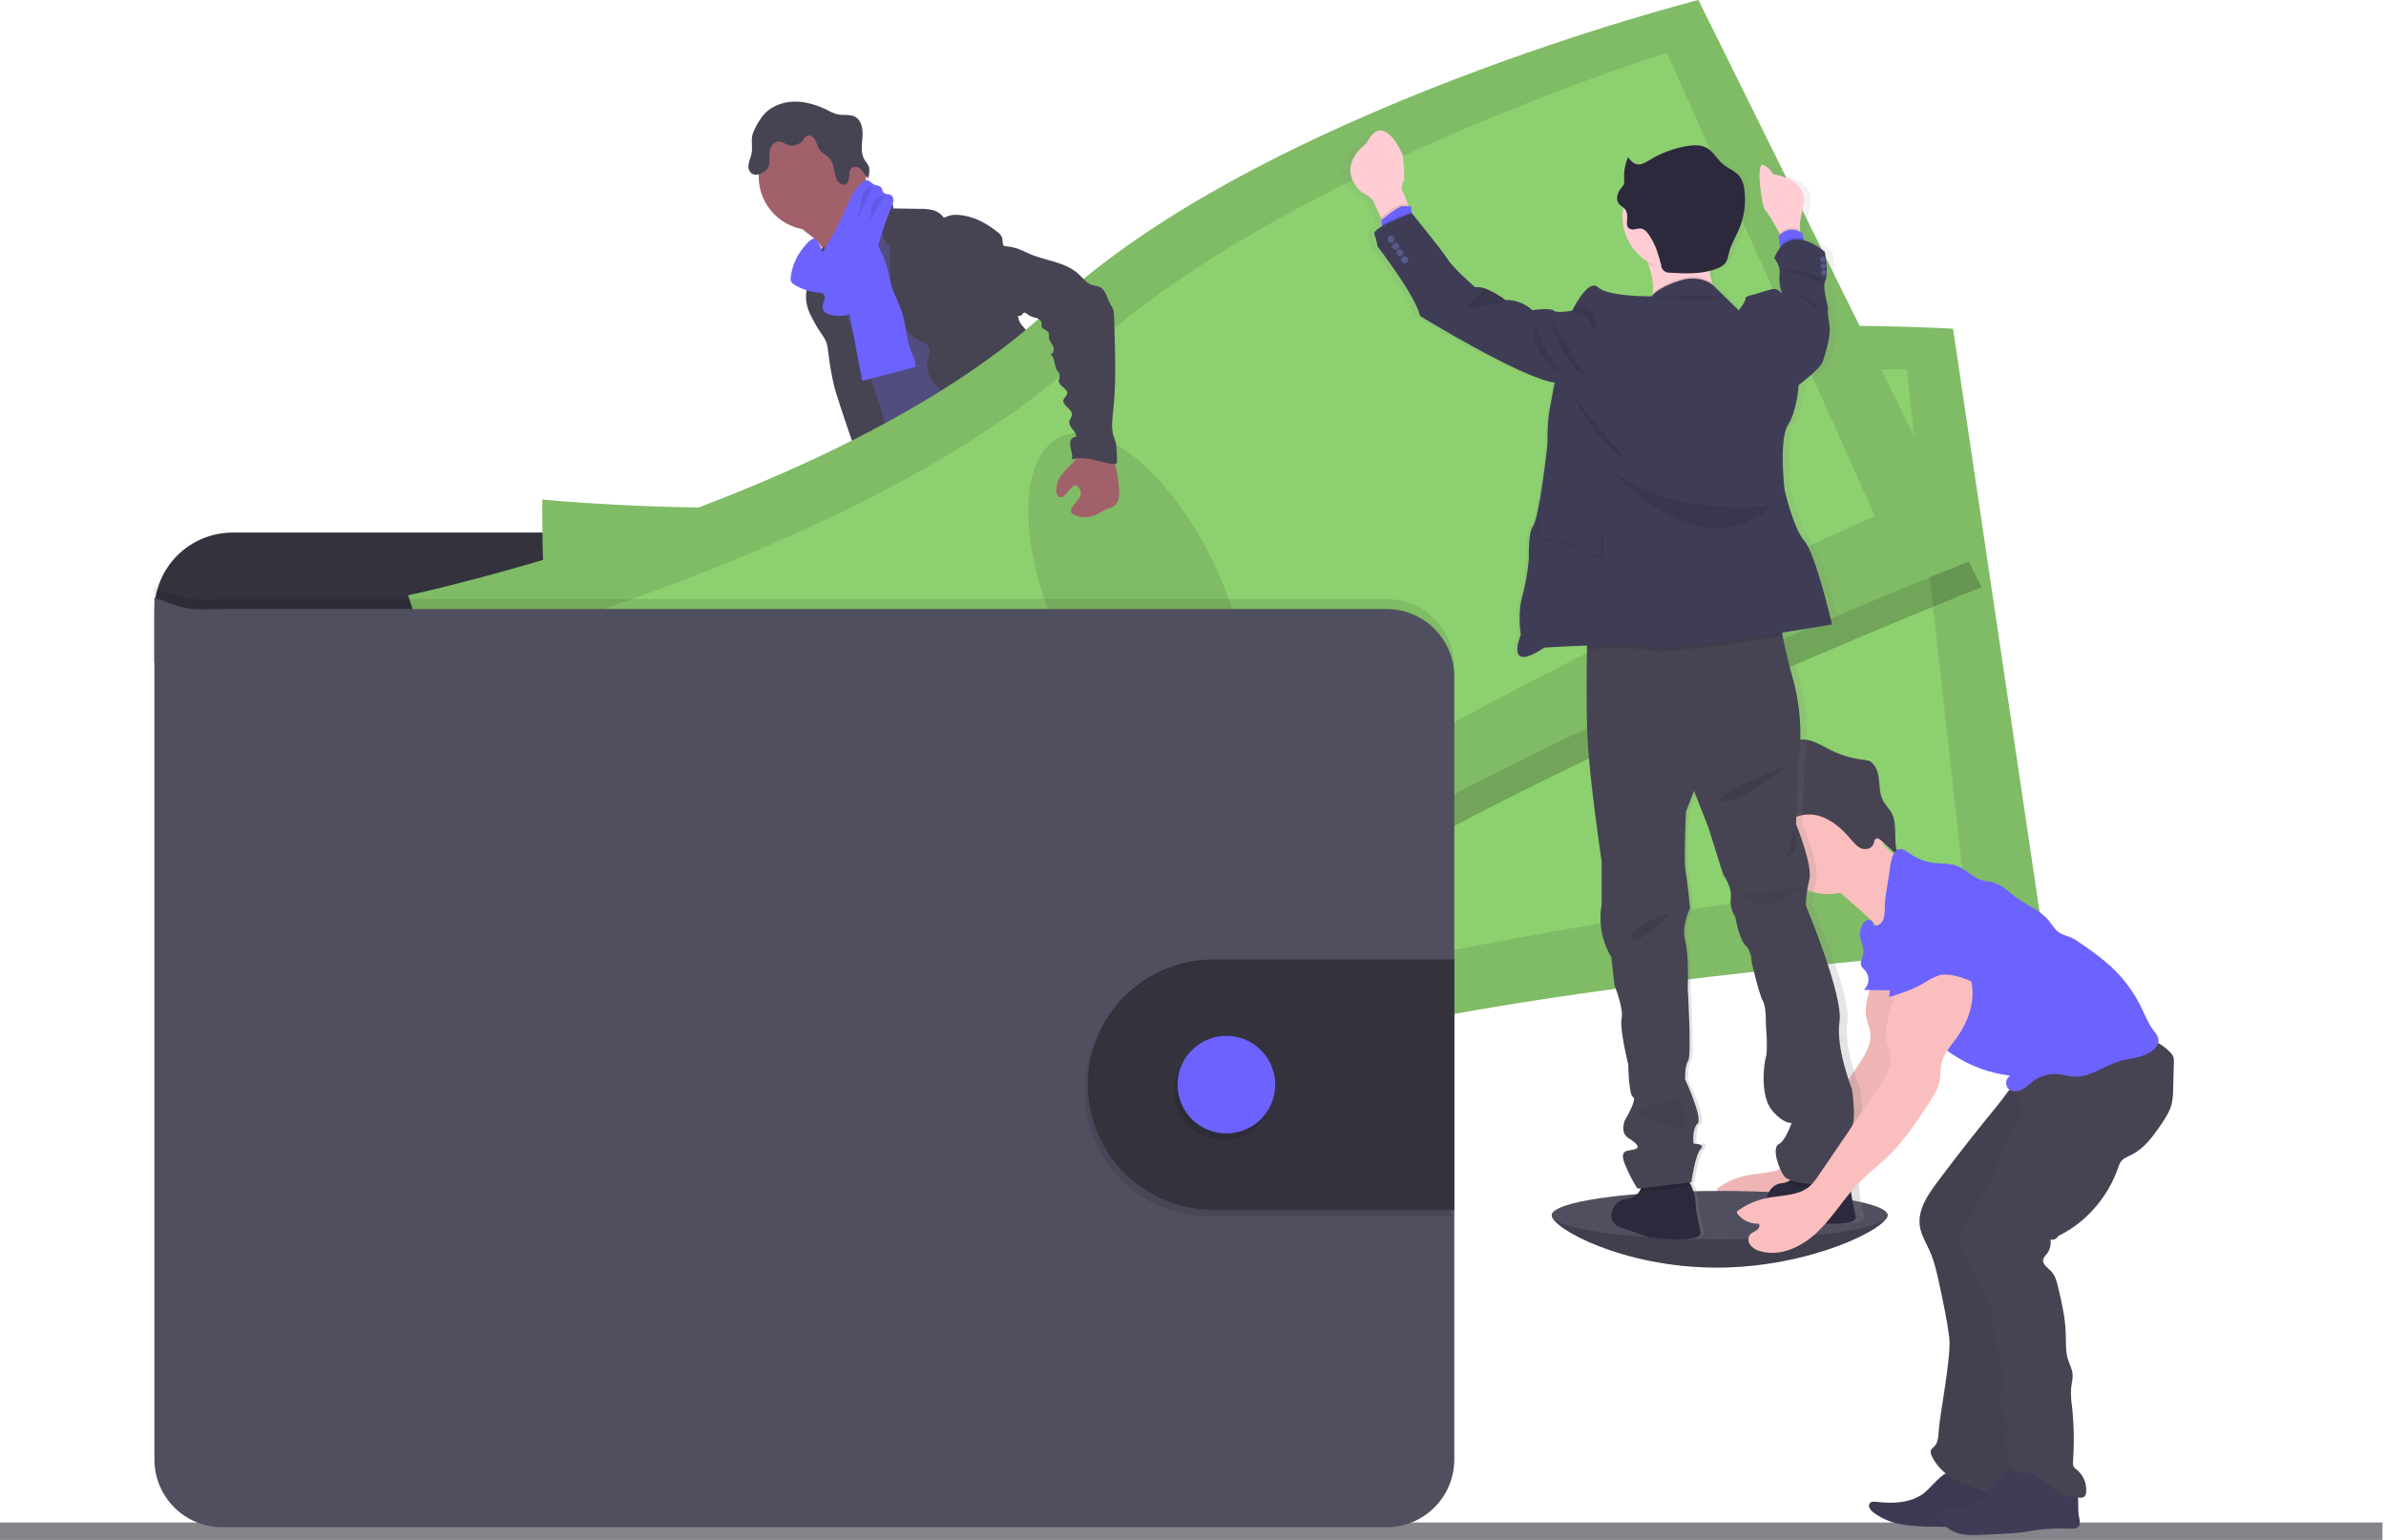 <svg width="158" height="102" viewBox="0 0 158 102" fill="none" xmlns="http://www.w3.org/2000/svg">
<path d="M157.764 100.847H0V102H157.764V100.847Z" fill="#85848B"/>
<path d="M124.99 80.49C124.99 81.377 119.821 83.962 113.681 83.962C107.54 83.962 102.756 81.377 102.756 80.49C102.756 79.603 107.733 79.889 113.879 79.889C120.025 79.889 124.99 79.602 124.99 80.49Z" fill="#504F60"/>
<path opacity="0.2" d="M124.99 80.49C124.99 81.377 119.821 83.962 113.681 83.962C107.54 83.962 102.756 81.377 102.756 80.49" fill="black"/>
<path d="M63.154 64.218C64.15 64.345 65.184 64.427 66.139 64.117C66.289 64.07 66.454 63.967 66.439 63.816C66.428 63.762 66.405 63.71 66.372 63.666C66.012 63.126 65.71 62.55 65.47 61.948C65.46 61.916 65.441 61.889 65.414 61.87C65.383 61.858 65.349 61.858 65.318 61.87C64.878 61.986 64.497 62.27 64.06 62.391C63.837 62.453 63.604 62.47 63.374 62.443C63.176 62.42 62.906 62.256 62.725 62.277C62.827 62.934 63.077 63.547 63.154 64.218Z" fill="#6C63FF"/>
<path d="M82.001 62.554C82.657 62.103 83.338 61.629 83.726 60.933C83.754 60.892 83.77 60.843 83.773 60.794C83.766 60.744 83.747 60.698 83.717 60.658C83.348 60.071 82.872 59.558 82.315 59.145C82.024 59.35 81.761 59.593 81.533 59.866C81.368 60.04 80.911 60.317 80.906 60.583C80.906 60.733 81.081 60.908 81.162 61.034C81.272 61.196 81.375 61.362 81.474 61.53C81.532 61.613 82.053 62.52 82.001 62.554Z" fill="#6C63FF"/>
<path d="M67.06 66.23C67.072 66.385 67.029 66.539 66.94 66.666C66.87 66.737 66.783 66.788 66.687 66.817C65.294 67.316 63.681 66.693 62.291 67.185C62.005 67.285 61.734 67.431 61.447 67.528C61.105 67.63 60.752 67.693 60.395 67.714C59.904 67.76 59.409 67.79 58.916 67.804C58.541 67.831 58.165 67.798 57.801 67.706C57.619 67.66 57.448 67.575 57.301 67.459C57.154 67.342 57.032 67.195 56.946 67.028C56.87 66.879 56.855 66.706 56.904 66.546C56.925 66.491 56.956 66.44 56.995 66.396C57.089 66.29 57.2 66.2 57.323 66.13L57.835 65.799C58.076 65.629 58.337 65.49 58.612 65.387C58.815 65.321 59.03 65.292 59.236 65.237C59.956 65.026 60.506 64.455 61.017 63.907L61.715 63.162C61.78 63.081 61.863 63.014 61.957 62.968C62.054 62.936 62.157 62.926 62.258 62.94C62.935 62.988 63.589 63.208 64.159 63.577C64.305 63.687 64.462 63.779 64.628 63.854C65.037 64.013 65.561 63.893 65.939 63.691C66.118 63.595 66.079 63.541 66.154 63.37C66.229 63.199 66.412 63.089 66.572 63.245C66.62 63.299 66.654 63.364 66.671 63.434C66.821 63.931 66.764 64.464 66.764 64.984C66.76 65.066 66.77 65.147 66.794 65.225C66.832 65.303 66.878 65.378 66.931 65.447C66.942 65.466 66.951 65.485 66.959 65.504C67.051 65.734 67.086 65.984 67.06 66.23Z" fill="#514E7F"/>
<path d="M67.06 66.231C67.072 66.385 67.029 66.54 66.94 66.666C66.87 66.737 66.783 66.789 66.687 66.817C65.294 67.316 63.681 66.694 62.291 67.185C62.005 67.286 61.734 67.431 61.447 67.528C61.105 67.631 60.752 67.693 60.395 67.714C59.904 67.761 59.409 67.791 58.916 67.804C58.541 67.831 58.165 67.798 57.801 67.707C57.619 67.66 57.448 67.576 57.301 67.459C57.154 67.342 57.032 67.195 56.946 67.029C56.87 66.879 56.855 66.706 56.904 66.546C56.925 66.491 56.956 66.44 56.995 66.396C57.076 66.566 57.135 66.791 57.186 66.872C57.255 66.993 57.349 67.097 57.462 67.178C57.574 67.259 57.703 67.315 57.838 67.343C58.042 67.355 58.246 67.329 58.44 67.266C59.702 66.954 61.044 66.949 62.258 66.475C62.674 66.312 63.071 66.094 63.508 65.995C63.946 65.895 64.41 65.922 64.861 65.885C65.573 65.828 66.263 65.613 66.965 65.5C67.056 65.732 67.088 65.983 67.06 66.231Z" fill="#464353"/>
<path d="M85.192 62.462C85.126 62.991 84.791 63.447 84.423 63.833C84.055 64.219 83.638 64.566 83.345 65.011C82.984 65.563 82.822 66.247 82.353 66.713C82.173 66.882 81.971 67.026 81.752 67.141C81.507 67.286 81.247 67.405 80.978 67.497C80.277 67.721 79.523 67.67 78.791 67.616C78.553 67.614 78.318 67.569 78.096 67.482C77.995 67.431 77.899 67.372 77.808 67.305C77.624 67.192 77.47 67.037 77.357 66.854C77.301 66.754 77.286 66.637 77.313 66.526C77.355 66.404 77.427 66.295 77.522 66.208C77.687 66.036 77.864 65.877 78.051 65.731C78.308 65.565 78.54 65.363 78.74 65.13C78.862 64.946 78.952 64.743 79.006 64.529C79.112 64.154 79.177 63.768 79.2 63.379C79.199 63.12 79.225 62.862 79.279 62.609C79.39 62.212 79.685 61.858 79.652 61.447C79.638 61.389 79.644 61.327 79.667 61.272C79.702 61.228 79.751 61.198 79.805 61.186C80.035 61.094 80.277 61.038 80.524 61.019C80.647 61.01 80.771 61.029 80.887 61.075C81.002 61.12 81.106 61.19 81.191 61.281C81.293 61.404 81.361 61.581 81.511 61.629C81.586 61.65 81.664 61.653 81.74 61.638C82.109 61.601 82.5 61.554 82.792 61.315C82.927 61.194 83.035 61.047 83.11 60.882C83.185 60.717 83.225 60.539 83.228 60.358C83.228 60.221 83.166 60.078 83.378 60.057C83.537 60.036 83.664 60.207 83.745 60.312C84.038 60.705 84.339 61.115 84.448 61.593C84.491 61.577 84.536 61.568 84.582 61.568C84.676 61.567 84.768 61.589 84.852 61.631C84.935 61.674 85.007 61.736 85.062 61.813C85.181 62.007 85.228 62.237 85.192 62.462Z" fill="#514E7F"/>
<path d="M85.192 62.462C85.126 62.991 84.791 63.446 84.423 63.833C84.054 64.219 83.638 64.566 83.345 65.011C82.984 65.563 82.822 66.247 82.353 66.713C82.173 66.882 81.971 67.026 81.752 67.141C81.506 67.286 81.247 67.405 80.978 67.497C80.277 67.721 79.522 67.67 78.79 67.616C78.553 67.614 78.317 67.568 78.096 67.482C77.995 67.431 77.899 67.372 77.807 67.305C77.624 67.192 77.469 67.037 77.356 66.854C77.497 66.786 77.651 66.749 77.807 66.746C78.132 66.764 78.37 67.07 78.681 67.165C79.124 67.299 79.566 66.986 80.016 66.879C80.309 66.81 80.617 66.828 80.907 66.729C81.149 66.636 81.372 66.5 81.567 66.329C81.834 66.138 82.071 65.91 82.272 65.65C82.438 65.39 82.577 65.114 82.685 64.825C82.922 64.271 83.202 63.736 83.521 63.225C83.568 63.145 83.625 63.07 83.691 63.003C83.761 62.938 83.841 62.893 83.921 62.836C84.221 62.609 84.346 62.235 84.451 61.868C84.48 61.757 84.519 61.648 84.57 61.545C84.664 61.544 84.756 61.566 84.84 61.609C84.923 61.651 84.995 61.714 85.049 61.79C85.179 61.988 85.23 62.228 85.192 62.462Z" fill="#464353"/>
<path d="M53.673 15.598C54.047 15.878 54.355 16.238 54.575 16.65C54.785 17.062 55.998 20.258 55.928 20.722C56.323 20.324 57.882 20.259 58.282 19.861C58.449 19.694 59.349 18.861 59.484 18.667C59.62 18.474 60.624 18.066 60.733 17.862C61.144 17.127 57.823 14.341 58.249 13.615C58.272 13.582 58.284 13.542 58.283 13.501C58.274 13.467 58.254 13.436 58.228 13.412C57.956 13.134 57.595 12.961 57.267 12.756C56.94 12.55 56.624 12.263 56.535 11.884C56.223 12.028 55.936 12.222 55.686 12.458C55.077 12.98 54.478 13.513 53.89 14.056C53.66 14.269 53.215 14.553 53.108 14.858C52.982 15.186 53.454 15.419 53.673 15.598Z" fill="#A1616A"/>
<path d="M59.048 14.415C58.539 14.757 58.063 15.147 57.627 15.578C57.215 15.986 56.824 16.458 56.725 17.027C56.683 17.251 56.689 17.478 56.654 17.705C56.504 18.69 55.653 19.411 55.277 20.333C55.168 20.617 55.088 20.912 55.038 21.212C54.933 21.782 54.875 22.359 54.865 22.938C54.856 23.498 55.407 23.885 55.608 24.408C55.809 24.931 55.863 25.469 55.966 26.006C56.158 27.019 56.511 27.996 56.867 28.967C57.608 31.014 60.011 36.673 60.752 38.722C63.023 38.152 69.068 36.843 71.079 35.642C71.75 35.242 66.427 30.731 67.144 30.42C67.185 30.414 67.224 30.398 67.258 30.374C67.292 30.35 67.32 30.319 67.339 30.282C67.359 30.245 67.37 30.205 67.371 30.163C67.372 30.122 67.363 30.081 67.346 30.043C66.629 26.907 64.386 24.331 63.368 21.278C63.015 20.219 62.381 19.314 61.9 18.307C61.464 17.394 61.231 16.386 60.709 15.518C60.611 15.34 60.482 15.179 60.329 15.045C60.199 14.945 60.059 14.86 59.91 14.791C59.612 14.646 59.336 14.561 59.048 14.415Z" fill="#514E7F"/>
<path d="M53.794 15.242C55.757 15.242 57.349 13.65 57.349 11.687C57.349 9.723 55.757 8.132 53.794 8.132C51.83 8.132 50.239 9.723 50.239 11.687C50.239 13.65 51.83 15.242 53.794 15.242Z" fill="#A1616A"/>
<path d="M57.41 13.357C57.587 13.193 57.81 13.088 58.048 13.053C58.287 13.019 58.53 13.058 58.746 13.164C58.987 13.289 59.197 13.542 59.143 13.806L60.906 13.833C61.187 13.826 61.468 13.851 61.742 13.91C62.019 13.97 62.265 14.125 62.44 14.347C62.461 14.376 62.485 14.411 62.521 14.415C62.55 14.415 62.579 14.406 62.602 14.388C62.873 14.252 63.179 14.2 63.48 14.238C64.433 14.299 65.314 14.776 66.061 15.371C66.195 15.464 66.3 15.594 66.361 15.745C66.423 15.945 66.349 16.196 66.511 16.339C66.511 17.992 67.08 19.538 67.459 21.149C67.526 21.436 67.801 21.69 67.992 21.916C68.228 22.166 68.421 22.453 68.562 22.766C68.883 23.602 68.44 24.585 68.753 25.424C68.885 25.779 69.141 26.07 69.354 26.378C69.635 26.734 69.813 27.161 69.868 27.611C69.882 27.812 69.856 28.015 69.868 28.212C69.888 28.483 69.939 28.751 70.018 29.01C70.147 29.495 70.281 29.98 70.421 30.464C70.65 31.245 70.947 32.089 71.648 32.505C69.957 32.792 68.174 33.073 66.563 32.486C66.338 32.409 66.124 32.302 65.928 32.168C65.347 31.753 65.066 31.044 64.814 30.374C64.535 29.622 64.251 28.857 64.194 28.057C64.194 27.803 64.158 27.55 64.087 27.306C63.923 26.87 63.486 26.607 63.089 26.365C62.641 26.119 62.235 25.804 61.886 25.43C61.714 25.242 61.581 25.02 61.497 24.778C61.414 24.537 61.38 24.281 61.399 24.026C61.429 23.778 61.527 23.539 61.536 23.289C61.545 23.04 61.434 22.754 61.195 22.688C59.964 22.315 59.376 20.857 59.103 19.601C58.985 18.951 58.932 18.292 58.945 17.632L58.928 16.349C58.758 16.195 58.622 16.007 58.527 15.798C58.432 15.589 58.38 15.363 58.375 15.133C58.392 14.999 58.389 14.864 58.368 14.731C58.308 14.568 58.211 14.421 58.085 14.302C57.813 14.023 57.586 13.704 57.41 13.357Z" fill="#464353"/>
<path d="M53.623 17.421C53.583 17.818 53.673 18.226 53.584 18.615C53.55 18.765 53.49 18.916 53.446 19.055C53.313 19.616 53.37 20.204 53.61 20.728C53.849 21.247 54.135 21.742 54.465 22.209C54.577 22.368 54.669 22.54 54.739 22.721C54.796 22.912 54.831 23.108 54.844 23.306C54.931 24.102 55.071 24.891 55.262 25.669C55.43 26.342 57.342 32.099 57.787 32.633C57.868 32.751 57.99 32.834 58.13 32.866C58.23 32.87 58.331 32.849 58.422 32.806L59.323 32.46C59.4 32.437 59.471 32.398 59.532 32.346C59.617 32.247 59.663 32.121 59.661 31.991C59.726 31.258 57.81 25.46 57.566 24.767C56.83 22.675 55.85 20.658 55.37 18.492C55.236 17.89 55.166 16.964 54.725 16.485C54.543 16.287 54.605 16.371 54.387 16.474C54.277 16.522 54.17 16.578 54.068 16.641C53.941 16.73 53.835 16.846 53.758 16.981C53.681 17.116 53.635 17.266 53.623 17.421Z" fill="#464353"/>
<path d="M56.361 21.391C56.603 22.67 56.853 23.946 57.101 25.226L60.63 24.301C60.658 23.931 60.462 23.589 60.329 23.249C60.008 22.442 60 21.543 59.74 20.713C59.543 20.082 59.2 19.502 59.016 18.866C58.909 18.496 58.855 18.114 58.75 17.74C58.637 17.372 58.498 17.013 58.335 16.665C58.137 16.16 57.878 15.681 57.565 15.239C57.114 15.407 56.633 15.602 56.376 16.01C56.244 16.239 56.169 16.497 56.157 16.761C56.095 17.554 56.382 18.35 56.288 19.138C56.19 19.888 56.215 20.649 56.361 21.391Z" fill="#6C63FF"/>
<path d="M60.688 38.406C60.887 39.157 60.599 39.948 60.365 40.692C60.012 41.813 59.771 42.966 59.647 44.134C59.631 44.432 59.571 44.725 59.469 45.005C59.358 45.256 59.169 45.468 59.039 45.707C58.684 46.335 58.694 47.102 58.77 47.82C58.821 48.294 58.898 48.765 58.993 49.231C59.108 49.801 59.251 50.396 59.084 50.953C59.364 50.891 59.553 51.253 59.535 51.537C59.517 51.821 59.426 52.138 59.562 52.383C59.908 52.51 59.911 52.985 59.901 53.353C59.906 53.992 59.987 54.627 60.141 55.247C60.664 57.762 61.219 60.27 61.806 62.772C63.077 63.165 64.56 63.576 65.772 63.03C65.997 62.929 66.223 62.769 66.274 62.525C66.287 62.394 66.27 62.261 66.226 62.137L65.651 60.048C65.512 59.543 65.372 59.021 65.445 58.503C65.501 58.116 65.669 57.7 65.48 57.359C65.415 57.242 65.313 57.15 65.238 57.039C64.938 56.598 65.095 56.009 65.119 55.475C65.129 55.356 65.121 55.235 65.095 55.118C65.054 54.98 64.997 54.849 64.924 54.725C64.449 53.804 64.222 52.776 64.263 51.74C64.281 51.608 64.262 51.473 64.21 51.351C64.174 51.3 64.141 51.247 64.112 51.191C64.09 51.095 64.101 50.994 64.144 50.904C63.972 50.774 63.816 50.622 63.681 50.453C63.764 50.402 63.835 50.331 63.887 50.248C63.939 50.165 63.972 50.072 63.983 49.974C63.994 49.876 63.982 49.778 63.949 49.685C63.916 49.593 63.862 49.509 63.792 49.44C63.853 49.428 63.91 49.399 63.956 49.356C64.002 49.314 64.035 49.259 64.051 49.199C64.068 49.139 64.068 49.075 64.05 49.015C64.033 48.955 63.999 48.901 63.953 48.859C63.879 48.807 63.782 48.785 63.729 48.708C63.648 48.597 63.714 48.442 63.78 48.324L64.13 47.691C64.392 47.22 64.451 46.639 64.732 46.188C65.134 45.531 65.397 44.799 65.657 44.074L66.669 41.283L67.35 41.874C67.577 42.047 67.767 42.264 67.909 42.511C68.006 42.755 68.067 43.013 68.091 43.275C68.341 44.79 69.293 46.103 69.647 47.596C69.725 47.928 69.778 48.277 69.968 48.561C70.037 48.648 70.098 48.741 70.152 48.838C70.202 48.985 70.227 49.14 70.228 49.296C70.26 49.601 70.357 49.896 70.513 50.161C70.668 50.425 70.879 50.653 71.13 50.829C71.466 51.059 71.882 51.217 72.064 51.581C72.1 51.693 72.151 51.801 72.214 51.901C72.376 52.096 72.727 52.119 72.796 52.364C72.835 52.501 72.763 52.664 72.839 52.785C72.883 52.84 72.941 52.883 73.006 52.91L73.985 53.398C75.079 53.945 75.638 55.202 76.445 56.117C76.724 56.415 76.971 56.742 77.182 57.091C77.531 57.715 77.691 58.498 78.281 58.895C78.439 58.977 78.583 59.084 78.707 59.212C78.892 59.456 78.825 59.797 78.841 60.103C78.858 60.41 79.092 60.775 79.384 60.682C79.282 61.053 79.282 61.446 79.384 61.817C80.664 61.751 81.885 61.257 82.85 60.413C83.136 60.164 83.411 59.845 83.414 59.466C83.418 59.401 83.404 59.336 83.372 59.278C83.314 59.204 83.238 59.147 83.151 59.111C82.235 58.615 81.96 57.465 81.497 56.532C81.093 55.708 80.495 54.999 79.994 54.234C78.906 52.588 78.163 50.596 76.517 49.51C76.155 49.27 75.734 49.059 75.552 48.663C75.452 48.442 75.44 48.19 75.36 47.961C75.28 47.733 75.09 47.51 74.846 47.51C74.981 47.18 74.954 46.777 74.963 46.419C74.972 46.26 74.954 46.101 74.909 45.949C74.847 45.785 74.765 45.628 74.667 45.483C74.238 44.756 74.023 43.922 74.048 43.078C74.06 42.643 74.137 42.195 74.006 41.781C73.94 41.572 73.824 41.381 73.744 41.179C73.624 40.814 73.561 40.433 73.556 40.049L73.466 38.604C73.453 38.123 73.39 37.645 73.28 37.176C72.979 36.055 72.678 31.358 71.649 30.829C70.619 30.3 68.85 33.915 67.691 33.985C67.178 34.007 66.672 34.104 66.188 34.275C65.417 34.564 64.771 35.102 64.141 35.628L62.009 37.418C61.559 37.79 61.186 38.144 60.688 38.406Z" fill="#464353"/>
<path d="M50.458 7.74C50.927 7.099 51.733 6.76 52.527 6.731C53.32 6.703 54.102 6.952 54.813 7.305C55.023 7.425 55.247 7.517 55.48 7.579C55.856 7.656 56.274 7.553 56.614 7.729C57.065 7.968 57.152 8.577 57.113 9.082C57.074 9.587 56.979 10.148 57.248 10.585C57.343 10.71 57.43 10.841 57.508 10.977C57.624 11.238 57.556 11.538 57.487 11.813C57.311 11.663 57.212 11.436 57.056 11.262C56.899 11.087 56.627 10.97 56.433 11.101C56.239 11.232 56.242 11.469 56.232 11.682C56.221 11.896 56.167 12.152 55.966 12.221C55.882 12.24 55.794 12.233 55.713 12.202C55.633 12.171 55.564 12.116 55.515 12.045C55.171 11.624 55.309 10.952 54.968 10.528C54.774 10.288 54.451 10.17 54.272 9.918C54.13 9.719 54.094 9.467 53.971 9.253C53.848 9.04 53.561 8.884 53.37 9.031C53.305 9.093 53.25 9.166 53.209 9.246C53.09 9.416 52.917 9.542 52.718 9.602C52.519 9.662 52.305 9.653 52.112 9.577C51.964 9.486 51.804 9.417 51.637 9.371C51.527 9.365 51.418 9.39 51.322 9.444C51.227 9.497 51.148 9.576 51.094 9.671C50.986 9.863 50.934 10.08 50.944 10.3C50.944 10.6 50.998 10.92 50.827 11.161C50.761 11.251 50.68 11.329 50.586 11.389C50.335 11.55 49.985 11.658 49.753 11.475C49.675 11.402 49.617 11.31 49.584 11.208C49.551 11.106 49.545 10.997 49.567 10.892C49.612 10.683 49.671 10.477 49.744 10.276C49.877 9.81 49.704 9.285 49.848 8.846C49.999 8.451 50.205 8.079 50.458 7.74Z" fill="#464353"/>
<path d="M52.363 18.344C52.34 18.454 52.352 18.567 52.396 18.67C52.441 18.74 52.501 18.799 52.573 18.84C53.079 19.155 53.654 19.341 54.248 19.383C54.329 19.384 54.408 19.405 54.479 19.443C54.62 19.536 54.63 19.744 54.577 19.909C54.507 20.065 54.47 20.234 54.47 20.405C54.514 20.719 54.887 20.856 55.201 20.902C55.641 20.958 56.124 20.929 56.472 20.654C56.709 20.439 56.889 20.169 56.997 19.868C57.86 17.886 58.162 15.694 59.035 13.717C59.101 13.588 59.145 13.449 59.166 13.306C59.175 13.234 59.165 13.161 59.136 13.094C59.108 13.027 59.062 12.97 59.004 12.927C58.841 12.826 58.589 12.883 58.479 12.725C58.425 12.646 58.431 12.537 58.383 12.453C58.282 12.274 58.017 12.303 57.837 12.199C57.696 12.124 57.598 11.969 57.44 11.939C57.363 11.935 57.285 11.949 57.214 11.979C57.143 12.01 57.08 12.057 57.03 12.117C56.517 12.595 56.248 13.273 55.963 13.913C55.527 14.894 55.016 15.841 54.436 16.745C54.503 16.64 54.111 15.843 53.958 15.808C53.689 15.754 53.344 16.226 53.199 16.402C52.741 16.957 52.451 17.63 52.363 18.344Z" fill="#6C63FF"/>
<path opacity="0.1" d="M57.823 12.339C57.715 12.341 57.609 12.367 57.513 12.415C57.416 12.463 57.332 12.533 57.266 12.618C57.105 12.827 57.073 13.104 57.033 13.37C56.896 14.213 56.595 15.021 56.148 15.748" fill="black"/>
<path opacity="0.1" d="M58.59 12.939C58.441 12.942 58.295 12.984 58.168 13.061C58.04 13.138 57.934 13.246 57.861 13.376C57.762 13.613 57.7 13.863 57.678 14.119C57.549 14.685 57.3 15.218 56.949 15.681" fill="black"/>
<path d="M94.313 42.325V40.458C94.313 39.083 93.766 37.766 92.794 36.794C91.823 35.822 90.505 35.276 89.13 35.276H15.404C14.03 35.276 12.712 35.822 11.74 36.794C10.768 37.766 10.222 39.083 10.221 40.458V43.9L94.313 42.325Z" fill="#33323D"/>
<path d="M35.914 33.088C35.914 33.088 35.704 46.144 38.019 50.44C40.333 54.736 41.325 73.424 41.325 73.424C41.325 73.424 65.592 75.934 82.502 70.418C99.412 64.901 135.393 62.645 135.393 62.645L129.33 21.777C129.33 21.777 99.374 19.856 82.333 27.983C65.293 36.111 35.914 33.088 35.914 33.088Z" fill="#8DD070"/>
<path opacity="0.1" d="M35.914 33.088C35.914 33.088 35.704 46.144 38.019 50.44C40.333 54.736 41.325 73.424 41.325 73.424C41.325 73.424 65.592 75.934 82.502 70.418C99.412 64.901 135.393 62.645 135.393 62.645L129.33 21.777C129.33 21.777 99.374 19.856 82.333 27.983C65.293 36.111 35.914 33.088 35.914 33.088Z" fill="black"/>
<path d="M41.285 37.858C41.285 37.858 40.526 48.63 42.43 52.072C44.334 55.515 44.423 70.881 44.423 70.881C44.423 70.881 66.262 71.894 81.797 66.606C97.331 61.318 129.976 57.888 129.976 57.888L126.266 24.466C126.266 24.466 99.255 24.188 83.491 31.631C67.726 39.075 41.285 37.858 41.285 37.858Z" fill="#8DD070"/>
<path opacity="0.1" d="M83.251 60.487C86.358 60.1 88.204 54.383 87.374 47.719C86.544 41.055 83.352 35.966 80.245 36.353C77.138 36.74 75.292 42.456 76.122 49.121C76.952 55.785 80.144 60.874 83.251 60.487Z" fill="black"/>
<path opacity="0.2" d="M112.907 1.869C112.907 1.869 83.805 9.234 70.082 22.198C56.358 35.163 27.468 41.301 27.468 41.301C27.468 41.301 31.274 53.791 34.794 57.17C38.315 60.549 44.992 78.033 44.992 78.033C44.992 78.033 68.857 72.974 83.256 62.53C97.656 52.086 131.216 38.896 131.216 38.896L112.907 1.869Z" fill="black"/>
<path d="M27.031 39.431C27.031 39.431 30.835 51.922 34.352 55.301C37.87 58.68 44.55 76.163 44.55 76.163C44.55 76.163 68.418 71.105 82.819 60.661C97.22 50.218 130.777 37.032 130.777 37.032L112.468 0C112.468 0 83.368 7.365 69.644 20.33C55.921 33.294 27.031 39.431 27.031 39.431Z" fill="#8DD070"/>
<path opacity="0.1" d="M27.031 39.431C27.031 39.431 30.835 51.922 34.352 55.301C37.87 58.68 44.55 76.163 44.55 76.163C44.55 76.163 68.418 71.105 82.819 60.661C97.22 50.218 130.777 37.032 130.777 37.032L112.468 0C112.468 0 83.368 7.365 69.644 20.33C55.921 33.294 27.031 39.431 27.031 39.431Z" fill="black"/>
<path d="M33.601 42.324C33.601 42.324 36.184 52.811 39.054 55.501C41.923 58.192 46.72 72.787 46.72 72.787C46.72 72.787 67.814 67.048 80.977 57.248C94.14 47.448 124.16 34.18 124.16 34.18L110.375 3.498C110.375 3.498 84.583 11.52 71.862 23.443C59.142 35.366 33.601 42.324 33.601 42.324Z" fill="#8DD070"/>
<path opacity="0.1" d="M80.491 50.982C83.33 49.66 83.332 43.654 80.497 37.565C77.662 31.477 73.063 27.613 70.224 28.935C67.386 30.257 67.383 36.264 70.218 42.352C73.053 48.44 77.652 52.304 80.491 50.982Z" fill="black"/>
<path opacity="0.1" d="M96.303 44.157V96.015C96.303 96.603 96.187 97.187 95.962 97.731C95.736 98.275 95.406 98.769 94.989 99.186C94.573 99.602 94.078 99.932 93.534 100.157C92.99 100.383 92.407 100.499 91.818 100.498H14.708C13.519 100.498 12.379 100.025 11.538 99.185C10.698 98.344 10.226 97.204 10.226 96.015V38.929C12.435 39.75 12.435 39.75 14.708 39.681H91.818C93.006 39.681 94.145 40.152 94.986 40.991C95.827 41.831 96.301 42.969 96.303 44.157Z" fill="black"/>
<path d="M96.303 44.817V96.675C96.303 97.864 95.83 99.004 94.989 99.845C94.148 100.686 93.007 101.159 91.818 101.159H14.708C13.519 101.158 12.379 100.686 11.538 99.845C10.698 99.004 10.226 97.864 10.226 96.675V39.588C12.435 40.407 12.435 40.407 14.708 40.339H91.818C93.006 40.339 94.146 40.811 94.987 41.651C95.828 42.49 96.301 43.629 96.303 44.817Z" fill="#504F60"/>
<path opacity="0.1" d="M96.084 63.989V80.573H80C77.821 80.544 75.74 79.657 74.209 78.105C72.678 76.554 71.819 74.461 71.819 72.281C71.819 70.101 72.678 68.009 74.209 66.457C75.74 64.905 77.821 64.019 80 63.989H96.084Z" fill="black"/>
<path d="M96.303 63.547V80.134H80.22C78.04 80.105 75.959 79.218 74.428 77.666C72.897 76.115 72.039 74.022 72.039 71.842C72.039 69.662 72.897 67.57 74.428 66.018C75.959 64.466 78.04 63.58 80.22 63.55L96.303 63.547Z" fill="#33323D"/>
<path opacity="0.1" d="M80.991 75.515C82.777 75.515 84.224 74.068 84.224 72.282C84.224 70.496 82.777 69.049 80.991 69.049C79.205 69.049 77.758 70.496 77.758 72.282C77.758 74.068 79.205 75.515 80.991 75.515Z" fill="black"/>
<path d="M81.211 75.076C82.996 75.076 84.444 73.629 84.444 71.843C84.444 70.057 82.996 68.61 81.211 68.61C79.425 68.61 77.978 70.057 77.978 71.843C77.978 73.629 79.425 75.076 81.211 75.076Z" fill="#6C63FF"/>
<path d="M124.22 63.405C124.348 64.789 123.3 66.133 123.606 67.489C123.672 67.779 123.796 68.052 123.842 68.345C123.968 69.151 123.488 69.913 123.03 70.587L119.092 76.365C118.934 76.618 118.745 76.852 118.53 77.059C117.778 77.729 116.648 77.66 115.659 77.86C114.963 78.001 114.307 78.291 113.735 78.711C113.711 78.731 113.695 78.76 113.692 78.791C113.689 78.823 113.698 78.854 113.717 78.879C113.88 79.102 114.097 79.28 114.347 79.397C114.597 79.515 114.872 79.567 115.148 79.551C115.251 79.688 115.148 79.888 114.997 79.986C114.785 80.136 114.495 80.172 114.453 80.53C114.438 80.654 114.463 80.781 114.525 80.89C114.684 81.133 114.931 81.305 115.214 81.37C116.577 81.786 118.05 81.054 119.071 80.058C120.091 79.061 120.823 77.803 121.824 76.788C122.379 76.228 123.009 75.747 123.58 75.203C124.719 74.117 125.605 72.798 126.46 71.476C126.717 71.078 126.976 70.669 127.084 70.208C127.192 69.746 127.141 69.28 127.263 68.834C127.422 68.248 127.85 67.782 128.207 67.29C128.906 66.328 129.372 65.151 129.28 63.967C129.188 62.782 128.453 61.611 127.335 61.209C126.988 61.069 126.606 61.046 126.245 61.142C125.787 61.284 125.448 61.663 125.136 62.025L124.384 62.889C124.197 63.079 124.049 63.303 123.948 63.55C123.9 63.674 123.889 63.81 123.915 63.94C123.942 64.07 124.006 64.19 124.099 64.285" fill="#FBBEBE"/>
<path opacity="0.05" d="M124.22 63.405C124.348 64.789 123.3 66.133 123.606 67.489C123.672 67.779 123.796 68.052 123.842 68.345C123.968 69.151 123.488 69.913 123.03 70.587L119.092 76.365C118.934 76.618 118.745 76.852 118.53 77.059C117.778 77.729 116.648 77.66 115.659 77.86C114.963 78.001 114.307 78.291 113.735 78.711C113.711 78.731 113.695 78.76 113.692 78.791C113.689 78.823 113.698 78.854 113.717 78.879C113.88 79.102 114.097 79.28 114.347 79.397C114.597 79.515 114.872 79.567 115.148 79.551C115.251 79.688 115.148 79.888 114.997 79.986C114.785 80.136 114.495 80.172 114.453 80.53C114.438 80.654 114.463 80.781 114.525 80.89C114.684 81.133 114.931 81.305 115.214 81.37C116.577 81.786 118.05 81.054 119.071 80.058C120.091 79.061 120.823 77.803 121.824 76.788C122.379 76.228 123.009 75.747 123.58 75.203C124.719 74.117 125.605 72.798 126.46 71.476C126.717 71.078 126.976 70.669 127.084 70.208C127.192 69.746 127.141 69.28 127.263 68.834C127.422 68.248 127.85 67.782 128.207 67.29C128.906 66.328 129.372 65.151 129.28 63.967C129.188 62.782 128.453 61.611 127.335 61.209C126.988 61.069 126.606 61.046 126.245 61.142C125.787 61.284 125.448 61.663 125.136 62.025L124.384 62.889C124.197 63.079 124.049 63.303 123.948 63.55C123.9 63.674 123.889 63.81 123.915 63.94C123.942 64.07 124.006 64.19 124.099 64.285" fill="black"/>
<path d="M127.201 99.043C126.341 99.568 125.27 99.6 124.27 99.478C124.109 99.458 123.918 99.446 123.819 99.571C123.669 99.751 123.846 100.022 124.03 100.162C124.619 100.604 125.312 100.889 126.042 100.99C126.694 101.082 127.353 101.126 128.011 101.121C129.815 101.152 131.619 101.182 133.394 100.924C133.499 100.916 133.602 100.886 133.695 100.837C133.809 100.756 133.889 100.635 133.917 100.498C134.039 100.035 133.804 99.539 133.45 99.218C133.095 98.896 132.639 98.717 132.195 98.544L130.631 97.936C130.265 97.793 129.677 97.414 129.278 97.444C128.53 97.498 127.822 98.68 127.201 99.043Z" fill="#3F3D56"/>
<path opacity="0.05" d="M127.201 99.043C126.341 99.568 125.27 99.6 124.27 99.478C124.109 99.458 123.918 99.446 123.819 99.571C123.669 99.751 123.846 100.022 124.03 100.162C124.619 100.604 125.312 100.889 126.042 100.99C126.694 101.082 127.353 101.126 128.011 101.121C129.815 101.152 131.619 101.182 133.394 100.924C133.499 100.916 133.602 100.886 133.695 100.837C133.809 100.756 133.889 100.635 133.917 100.498C134.039 100.035 133.804 99.539 133.45 99.218C133.095 98.896 132.639 98.717 132.195 98.544L130.631 97.936C130.265 97.793 129.677 97.414 129.278 97.444C128.53 97.498 127.822 98.68 127.201 99.043Z" fill="black"/>
<path d="M128.297 78.291C127.646 79.157 126.973 80.157 127.133 81.228C127.221 81.806 127.544 82.315 127.781 82.849C128.103 83.573 128.271 84.352 128.437 85.128C128.68 86.261 128.925 87.397 129.074 88.549C129.244 89.849 128.446 93.611 128.372 94.92C128.354 95.236 128.316 95.577 128.097 95.804C128.011 95.894 127.897 95.967 127.858 96.084C127.835 96.197 127.854 96.314 127.911 96.415C128.277 97.241 129.027 97.858 129.865 98.209C130.702 98.561 132.721 99.168 133.633 99.2C133.753 99.213 133.875 99.197 133.988 99.153C134.109 99.079 134.205 98.969 134.261 98.839C134.915 97.588 134.287 93.142 134.296 91.731C134.305 90.554 134.583 89.384 134.532 88.209C134.49 87.265 134.231 86.342 134.145 85.401C133.995 83.859 134.278 82.309 134.562 80.785C134.778 79.616 134.996 78.446 135.274 77.292C135.444 76.587 135.641 75.876 136.026 75.264C136.327 74.779 136.749 74.373 137.099 73.911C138.071 72.637 138.503 71.031 138.302 69.441C138.281 69.291 136.047 70.008 135.85 70.093C135.047 70.434 134.307 70.909 133.665 71.499C133.147 71.992 132.74 72.65 132.288 73.202C131.647 73.983 131.015 74.769 130.391 75.56C129.678 76.465 128.98 77.376 128.297 78.291Z" fill="#464353"/>
<path opacity="0.05" d="M128.297 78.239C127.646 79.105 126.973 80.106 127.133 81.176C127.221 81.755 127.544 82.264 127.781 82.798C128.103 83.521 128.271 84.301 128.437 85.075C128.68 86.21 128.925 87.346 129.074 88.496C129.244 89.798 128.446 93.559 128.372 94.868C128.354 95.184 128.316 95.526 128.097 95.753C128.011 95.842 127.897 95.914 127.858 96.031C127.835 96.144 127.854 96.262 127.911 96.362C128.277 97.19 129.027 97.805 129.865 98.166C130.702 98.526 132.721 98.841 133.633 98.871C133.753 98.884 133.875 98.868 133.988 98.824C134.109 98.751 134.205 98.642 134.261 98.511C134.915 97.261 134.287 93.1 134.296 91.687C134.305 90.509 134.583 89.341 134.532 88.164C134.49 87.22 134.231 86.297 134.145 85.358C133.995 83.814 134.278 82.264 134.562 80.74C134.778 79.572 134.996 78.403 135.274 77.247C135.444 76.542 135.641 75.831 136.026 75.219C136.327 74.734 136.749 74.328 137.099 73.866C138.071 72.592 138.503 70.986 138.302 69.396C138.281 69.246 136.047 69.963 135.85 70.049C135.047 70.39 134.308 70.866 133.665 71.455C133.147 71.947 132.74 72.605 132.288 73.157C131.647 73.938 131.015 74.724 130.391 75.517C129.678 76.415 128.98 77.322 128.297 78.239Z" fill="black"/>
<path d="M121.055 59.223C123.07 59.223 124.703 57.59 124.703 55.575C124.703 53.56 123.07 51.927 121.055 51.927C119.041 51.927 117.407 53.56 117.407 55.575C117.407 57.59 119.041 59.223 121.055 59.223Z" fill="#FBBEBE"/>
<path d="M124.34 55.421C124.677 55.959 125.119 56.423 125.64 56.786C126.16 57.149 126.748 57.404 127.369 57.535L127.094 58.534C126.619 60.251 126.085 62.066 124.76 63.257C124.91 62.675 124.718 62.054 124.39 61.55C124.062 61.044 123.602 60.648 123.151 60.255L121.051 58.437C120.991 58.387 120.94 58.327 120.901 58.259C120.849 58.131 120.849 57.988 120.901 57.859C121.169 57.027 121.932 56.507 122.555 55.944C122.867 55.654 123.146 55.329 123.386 54.976C123.805 54.378 124.065 54.979 124.34 55.421Z" fill="#FBBEBE"/>
<path d="M116.249 51.907L116.167 51.222C116.742 51.372 117.289 50.882 117.658 50.376C118.026 49.869 118.367 49.272 118.928 49.06C119.609 48.805 120.33 49.211 120.981 49.553C121.71 49.958 122.509 50.218 123.336 50.32C123.468 50.324 123.599 50.346 123.726 50.383C124.15 50.533 124.351 51.066 124.413 51.548C124.474 52.031 124.458 52.543 124.667 52.973C124.817 53.299 125.097 53.541 125.268 53.863C125.719 54.726 125.283 55.906 125.753 56.752L124.584 55.68C124.477 55.582 124.327 55.48 124.208 55.563C124.115 55.629 124.108 55.772 124.07 55.886C123.957 56.22 123.539 56.319 123.237 56.187C122.935 56.054 122.714 55.767 122.486 55.506C121.969 54.895 121.352 54.359 120.631 54.099C120.315 53.98 119.977 53.931 119.64 53.953C119.303 53.975 118.975 54.069 118.677 54.228C118.131 54.536 117.731 55.255 117.062 55.28C116.146 55.315 115.764 53.607 115.34 52.932C115.495 52.816 115.604 52.648 115.648 52.459C115.692 52.27 115.668 52.071 115.58 51.898C115.642 51.873 116.236 51.802 116.249 51.907Z" fill="#464353"/>
<path d="M71.127 30.579C70.834 30.84 70.563 31.125 70.317 31.43C70.07 31.74 69.938 32.126 69.945 32.523C69.946 32.638 69.983 32.75 70.05 32.843C70.084 32.888 70.132 32.92 70.185 32.937C70.239 32.953 70.297 32.953 70.35 32.935C70.411 32.904 70.463 32.858 70.501 32.802C70.66 32.611 70.828 32.429 71.006 32.255C71.07 32.191 71.156 32.123 71.243 32.147C71.282 32.161 71.317 32.184 71.346 32.215C71.447 32.302 71.52 32.417 71.557 32.545C71.61 32.775 71.476 33.005 71.324 33.186C71.173 33.366 70.994 33.539 70.932 33.766C70.909 33.826 70.909 33.892 70.932 33.952C70.961 33.996 71.002 34.03 71.049 34.051C71.265 34.17 71.503 34.24 71.749 34.256C71.994 34.272 72.239 34.234 72.468 34.145C72.769 34.023 73.037 33.814 73.346 33.706C73.48 33.669 73.61 33.619 73.734 33.555C73.823 33.496 73.898 33.42 73.958 33.332C74.017 33.244 74.058 33.144 74.078 33.04C74.117 32.831 74.125 32.618 74.101 32.407C74.063 31.59 73.888 30.786 73.584 30.028C73.566 29.979 73.536 29.935 73.496 29.901C73.451 29.874 73.399 29.86 73.346 29.861C72.961 29.82 72.33 29.623 71.959 29.766C71.829 29.837 71.717 29.937 71.631 30.058C71.562 30.134 71.127 30.479 71.127 30.579Z" fill="#A1616A"/>
<path d="M71.006 30.239C71.006 29.873 70.555 28.987 71.272 28.929C71.272 28.537 70.717 28.293 70.821 27.877C70.854 27.738 70.971 27.626 70.985 27.484C71.03 27.083 70.305 26.865 70.426 26.48C70.471 26.33 70.63 26.243 70.665 26.094C70.746 25.747 70.125 25.592 70.113 25.236C70.113 25.115 70.181 25.003 70.175 24.882C70.175 24.732 70.044 24.618 69.972 24.487C69.784 24.152 69.876 23.633 69.533 23.46C69.76 23.48 69.833 23.143 69.74 22.937C69.647 22.731 69.456 22.552 69.455 22.324C69.466 22.241 69.466 22.157 69.455 22.075C69.391 21.855 69.032 21.837 68.972 21.624C68.964 21.542 68.962 21.459 68.965 21.377C68.941 21.207 68.766 21.099 68.602 21.051C68.432 21.022 68.268 20.963 68.118 20.878C68.013 20.798 67.891 20.666 67.779 20.728C67.737 20.753 67.716 20.801 67.684 20.837C67.549 20.995 67.29 20.926 67.12 20.81C66.618 20.469 66.369 19.858 66.262 19.261C66.155 18.664 66.158 18.048 66.025 17.457C65.984 17.273 65.929 17.092 65.862 16.916C65.805 16.766 65.622 16.53 65.61 16.378C65.583 16.032 66.298 16.268 66.57 16.303C66.834 16.328 67.095 16.379 67.35 16.453C67.622 16.556 67.889 16.673 68.148 16.803C69.234 17.283 70.544 17.341 71.416 18.147C71.703 18.412 71.945 18.759 72.318 18.879C72.489 18.912 72.658 18.955 72.823 19.01C73.236 19.204 73.301 19.752 73.526 20.149C73.597 20.254 73.659 20.364 73.711 20.48C73.755 20.616 73.775 20.758 73.772 20.901L73.803 21.942C73.854 23.687 73.905 25.437 73.719 27.172C73.659 27.744 73.569 28.334 73.739 28.884C73.784 29.034 73.847 29.175 73.889 29.327C73.926 29.505 73.945 29.686 73.946 29.868L73.97 30.543C73.978 30.596 73.966 30.649 73.937 30.693C73.912 30.714 73.882 30.728 73.851 30.736C73.819 30.743 73.787 30.744 73.755 30.737C72.816 30.653 71.866 30.124 70.979 30.444" fill="#464353"/>
<path d="M113.878 82.097C120.018 82.097 124.995 81.378 124.995 80.491C124.995 79.603 120.018 78.884 113.878 78.884C107.738 78.884 102.761 79.603 102.761 80.491C102.761 81.378 107.738 82.097 113.878 82.097Z" fill="#504F60"/>
<path d="M123.442 80.569C123.247 79.731 123.125 78.996 123.125 78.996C123.125 78.996 123.17 78.085 122.761 77.401V77.173V75.49C122.878 75.184 123.02 74.889 123.187 74.607C123.487 74.078 123.187 72.139 123.187 72.139C123.187 72.139 122.064 69.405 122.336 67.67C122.608 65.936 120.03 59.968 120.03 59.968C120.046 59.393 120.127 58.821 120.272 58.264C120.299 58.147 120.311 58.026 120.305 57.906C120.305 57.891 120.305 57.877 120.305 57.862C120.305 57.847 120.305 57.871 120.305 57.876C120.266 56.732 119.361 54.589 119.361 54.589L119.483 50.503C119.483 50.503 120.06 48.098 119.119 44.859C118.79 43.73 118.579 42.827 118.446 42.129C118.431 42.051 118.416 41.979 118.404 41.902C120.341 41.602 121.822 41.361 121.822 41.361C121.822 41.361 120.697 36.658 119.938 35.834C119.179 35.011 118.572 32.424 118.572 32.424C118.572 32.424 118.177 29.103 118.815 28.132C119.454 27.161 119.544 25.487 119.544 25.487C119.544 25.487 121.001 24.435 121.184 23.958C121.368 23.482 121.67 22.43 121.67 21.872C121.67 21.314 121.488 20.82 121.548 20.519C121.608 20.218 121.123 19.108 121.366 18.578C121.429 18.416 121.462 18.243 121.462 18.069C121.463 18.064 121.463 18.059 121.462 18.054C121.465 17.591 121.422 17.129 121.335 16.674C120.913 16.318 120.422 16.055 119.892 15.903L119.86 15.777L119.777 15.446C119.731 15.415 119.684 15.387 119.635 15.362V15.242L119.621 14.764L119.85 13.69C120.301 11.823 117.807 11.546 117.807 11.546C117.656 11.259 117.404 11.039 117.1 10.926C116.6 10.75 117.018 13.734 117.251 13.932C117.427 14.083 117.971 15.012 118.234 15.472L118.276 15.547C118.235 15.584 118.196 15.624 118.162 15.667L118.256 16.315L118.271 16.414C118.106 16.619 117.972 16.848 117.873 17.092C117.873 17.092 118.324 17.591 118.238 18.144C118.153 18.697 118.378 19.399 118.389 19.437C118.361 19.405 118.041 19.059 117.721 19.144C117.401 19.228 116.507 19.497 116.507 19.497C116.507 19.497 115.839 19.614 115.905 19.762C115.972 19.909 115.454 20.555 115.454 20.555L113.66 18.854C113.642 18.802 113.622 18.751 113.607 18.703C113.534 18.458 113.484 18.206 113.457 17.952C113.652 17.905 113.844 17.845 114.031 17.77C114.22 17.705 114.39 17.596 114.527 17.451C114.709 17.236 114.743 16.945 114.817 16.677C114.958 16.154 115.268 15.69 115.483 15.192C115.847 14.351 115.964 13.424 115.821 12.52C115.794 12.241 115.699 11.973 115.546 11.738C115.253 11.335 114.721 11.171 114.335 10.85C113.948 10.528 113.699 10.036 113.248 9.797C112.841 9.579 112.346 9.605 111.886 9.68C110.988 9.828 110.125 10.142 109.341 10.606C109.08 10.756 108.791 10.941 108.491 10.886C108.232 10.839 108.04 10.633 107.877 10.435C107.879 10.426 107.882 10.418 107.885 10.411C107.877 10.403 107.871 10.395 107.865 10.386C107.675 10.809 107.58 11.267 107.586 11.73C107.586 11.803 107.586 11.881 107.595 11.945V12.02C107.595 12.041 107.595 12.062 107.595 12.082C107.595 12.114 107.59 12.146 107.581 12.177C107.543 12.269 107.486 12.351 107.413 12.419C107.358 12.481 107.307 12.548 107.262 12.619C107.262 12.595 107.278 12.571 107.287 12.545C107.172 12.712 107.107 12.909 107.1 13.112C107.092 13.259 107.14 13.405 107.235 13.518C107.325 13.605 107.424 13.684 107.529 13.752C107.493 13.95 107.475 14.152 107.474 14.353C107.478 14.951 107.635 15.538 107.932 16.057C108.228 16.576 108.654 17.009 109.167 17.316C109.188 17.366 109.208 17.417 109.227 17.466C109.457 18.067 109.63 18.774 109.553 19.42C109.553 19.467 109.54 19.515 109.532 19.562C109.525 19.608 109.487 19.611 109.468 19.637C109.468 19.637 106.502 19.667 105.804 19.035C105.107 18.404 104.043 20.579 104.043 20.579C104.043 20.579 102.98 20.785 102.767 20.579C102.553 20.373 101.31 20.551 101.31 20.551C100.801 20.098 100.138 19.856 99.457 19.874C99.044 19.561 98.588 19.307 98.104 19.123L98.071 19.111C97.857 19.033 97.629 19.004 97.402 19.026C97.402 19.026 95.944 17.824 95.519 17.175C95.093 16.525 93.069 14.128 93.059 14.117V14.002L93.037 13.653C92.977 13.662 92.916 13.667 92.855 13.668C92.845 13.633 92.83 13.593 92.814 13.546C92.698 13.206 92.554 12.876 92.385 12.559C92.385 12.559 92.385 12.118 92.512 12.007C92.64 11.896 92.46 10.28 92.46 10.28C92.46 10.28 91.146 7.209 89.969 9.501C89.969 9.501 87.745 10.985 89.611 12.713C89.611 12.713 90.363 13.074 90.462 13.36C90.531 13.545 90.784 14.063 90.954 14.412L91.03 14.562L91.009 14.58L91.036 14.869L91.048 14.98C90.697 15.18 90.458 15.378 90.516 15.527C90.62 15.782 90.691 16.049 90.728 16.321C90.728 16.321 93.311 19.556 93.644 20.937C93.644 20.937 100.569 25.052 102.846 25.346L102.443 27.397C102.385 27.954 102.355 28.514 102.353 29.073C102.383 29.514 102.08 31.513 102.08 31.513C102.08 31.513 101.684 34.453 101.351 34.865C101.017 35.277 101.077 37.04 101.077 37.04C100.998 37.884 100.848 38.72 100.626 39.538C100.293 40.655 100.535 42.038 100.535 42.038C100.535 42.038 99.382 44.683 102.144 42.89C102.144 42.89 103.497 42.806 105.063 42.752C105.063 42.803 105.063 42.855 105.063 42.902C105.063 43.103 105.063 43.321 105.053 43.55C105.032 45.065 105.023 47.157 105.092 48.733C105.214 51.525 106.065 57.052 106.065 57.052V59.835C106.01 60.096 105.982 60.362 105.983 60.628C105.965 61.607 106.226 62.571 106.735 63.407L106.948 65.259C106.948 65.259 107.447 66.48 107.456 67.213C107.454 67.272 107.447 67.331 107.435 67.389C107.416 67.483 107.408 67.578 107.411 67.673C107.383 68.515 107.889 70.529 107.889 70.529C107.889 70.529 107.919 72.557 108.223 72.676C108.483 72.776 107.876 73.844 107.695 74.15C107.691 74.132 107.687 74.112 107.685 74.093L107.647 74.153C107.585 74.317 107.553 74.492 107.553 74.667C107.535 74.806 107.558 74.946 107.618 75.072C107.677 75.198 107.771 75.305 107.889 75.38C108.466 75.733 108.776 76.026 108.286 76.143C108.106 76.171 107.927 76.209 107.751 76.256C107.751 76.234 107.733 76.21 107.725 76.189C107.656 76.216 107.599 76.266 107.562 76.33C107.526 76.395 107.513 76.47 107.526 76.543C107.53 76.782 107.591 77.016 107.704 77.226C108.19 78.314 108.527 78.729 108.527 78.729L108.76 78.703C108.725 78.792 108.68 78.877 108.624 78.954C108.536 79.08 108.418 79.183 108.282 79.255C108.154 79.331 108.012 79.38 107.865 79.398C107.701 79.403 107.539 79.443 107.391 79.515C107.243 79.587 107.111 79.689 107.005 79.816C106.705 80.208 106.512 80.741 107.111 81.21L109.283 81.962C109.283 81.962 113.019 82.448 112.821 81.609C112.623 80.77 112.502 80.037 112.502 80.037C112.518 79.524 112.415 79.016 112.202 78.55C112.163 78.474 112.118 78.401 112.069 78.33L112.202 78.317C112.202 78.317 112.475 76.464 112.839 76.112C112.923 76.031 112.943 75.962 112.923 75.919C112.961 75.819 112.865 75.76 112.743 75.725L112.716 75.799C112.597 75.773 112.475 75.76 112.354 75.759C112.354 75.759 112.232 74.789 112.627 74.436C112.659 74.396 112.682 74.349 112.695 74.299C112.709 74.25 112.711 74.198 112.704 74.147C112.707 74.014 112.693 73.881 112.662 73.752C112.658 73.76 112.653 73.768 112.648 73.776C112.45 72.895 111.776 71.496 111.776 71.496C111.776 71.496 111.746 70.615 111.99 70.262C112.233 69.909 111.958 65.47 111.958 65.47C111.958 65.47 112.05 63.325 111.776 62.325C111.503 61.326 112.11 60.149 112.11 60.149C112.11 60.149 112.11 60.126 112.11 60.086V60.071L112.075 59.732C112.075 59.739 112.075 59.746 112.075 59.753C112.014 59.185 111.898 58.156 111.812 57.681C111.691 57.004 111.844 53.773 111.844 53.773L112.39 52.39L113.362 54.772L114.395 57.947C114.395 57.947 114.906 58.617 114.918 59.3C114.918 59.333 114.918 59.366 114.918 59.399C114.91 59.469 114.906 59.54 114.906 59.611C114.888 60.012 114.998 60.408 115.22 60.742C115.22 60.742 115.494 62.246 115.919 62.623C116.344 63 116.344 63.74 116.344 63.74C116.344 63.74 116.86 65.916 117.096 66.295C117.3 66.617 117.311 67.498 117.309 67.772C117.309 67.822 117.309 67.851 117.309 67.851C117.309 67.851 117.381 68.629 117.378 69.282C117.378 69.363 117.378 69.441 117.378 69.515C117.379 69.509 117.379 69.504 117.378 69.498C117.378 69.676 117.357 69.854 117.315 70.027L117.306 70.057C117.306 70.02 117.306 69.984 117.317 69.948C117.211 70.391 117.161 70.845 117.167 71.3C117.153 72.082 117.272 73.008 117.745 73.555C118.566 74.496 119.081 74.379 119.081 74.379C119.081 74.379 118.688 75.554 118.201 75.79C118.182 75.799 118.165 75.81 118.15 75.823C118.15 75.799 118.141 75.777 118.138 75.754C118.083 75.813 118.042 75.882 118.016 75.958C117.99 76.033 117.98 76.113 117.987 76.193C117.953 76.71 118.279 77.546 118.588 77.935C118.703 78.048 118.844 78.13 118.999 78.176C118.974 78.193 118.949 78.209 118.922 78.222C118.868 78.252 118.812 78.278 118.755 78.302C118.676 78.335 118.593 78.357 118.507 78.367C118.342 78.371 118.181 78.41 118.032 78.483C117.884 78.555 117.753 78.657 117.648 78.784C117.347 79.175 117.154 79.709 117.753 80.178L119.925 80.929C119.925 80.929 123.637 81.406 123.442 80.569Z" fill="url(#paint0_linear)"/>
<path d="M109.176 81.957L107.072 81.206C106.492 80.737 106.676 80.203 106.969 79.811C107.07 79.686 107.197 79.584 107.341 79.512C107.484 79.44 107.642 79.399 107.802 79.393C107.945 79.375 108.082 79.326 108.204 79.25C108.337 79.178 108.451 79.075 108.537 78.95C108.691 78.706 108.774 78.424 108.776 78.137C108.776 78.137 111.085 77.46 111.716 78.137C111.829 78.259 111.923 78.397 111.996 78.547C112.206 79.014 112.308 79.522 112.297 80.034C112.297 80.034 112.414 80.767 112.605 81.606C112.796 82.445 109.176 81.957 109.176 81.957Z" fill="#2D293D"/>
<path d="M119.463 80.921L117.359 80.169C116.779 79.7 116.963 79.166 117.257 78.775C117.357 78.65 117.483 78.547 117.626 78.475C117.77 78.403 117.927 78.363 118.088 78.358C118.171 78.349 118.252 78.327 118.328 78.293C118.384 78.269 118.438 78.243 118.491 78.213C119.078 77.89 119.063 77.097 119.063 77.097C119.063 77.097 121.371 76.42 122.003 77.097C122.088 77.188 122.162 77.289 122.224 77.397C122.62 78.081 122.576 78.993 122.576 78.993C122.576 78.993 122.693 79.728 122.877 80.566C123.06 81.403 119.463 80.921 119.463 80.921Z" fill="#2D293D"/>
<path opacity="0.1" d="M111.718 78.135C111.83 78.257 111.924 78.396 111.997 78.545L108.54 78.947C108.694 78.703 108.776 78.421 108.779 78.133C108.779 78.133 111.086 77.459 111.718 78.135Z" fill="black"/>
<path opacity="0.1" d="M122.227 77.4V78.048C121.689 78.933 119.087 78.739 118.331 78.296C118.387 78.272 118.441 78.246 118.493 78.216C119.081 77.893 119.066 77.1 119.066 77.1C119.066 77.1 121.373 76.423 122.006 77.1C122.091 77.191 122.165 77.292 122.227 77.4Z" fill="black"/>
<path d="M122.638 74.607C122.477 74.889 122.339 75.184 122.227 75.489V77.812C121.638 78.781 118.582 78.458 118.169 77.929C117.755 77.4 117.324 76.023 117.788 75.784C118.253 75.545 118.641 74.373 118.641 74.373C118.641 74.373 118.14 74.49 117.347 73.549C116.553 72.608 116.789 70.522 116.936 70.022C117.084 69.523 116.936 67.847 116.936 67.847C116.936 67.847 116.966 66.671 116.732 66.289C116.497 65.907 115.997 63.733 115.997 63.733C115.997 63.733 115.997 62.998 115.585 62.617C115.173 62.235 114.909 60.735 114.909 60.735C114.668 60.36 114.564 59.913 114.615 59.471C114.703 58.736 114.115 57.942 114.115 57.942L113.115 54.766L112.174 52.385L111.645 53.766C111.645 53.766 111.495 56.999 111.617 57.674C111.738 58.349 111.917 60.144 111.917 60.144C111.917 60.144 111.33 61.319 111.594 62.319C111.859 63.319 111.762 65.466 111.762 65.466C111.762 65.466 112.027 69.904 111.791 70.257C111.555 70.61 111.585 71.493 111.585 71.493C111.585 71.493 112.788 74.078 112.409 74.431C112.03 74.784 112.144 75.754 112.144 75.754C112.144 75.754 112.966 75.754 112.615 76.107C112.263 76.46 111.997 78.312 111.997 78.312L108.442 78.728C108.442 78.728 108.117 78.318 107.647 77.225C107.176 76.133 107.734 76.256 108.208 76.137C108.681 76.018 108.382 75.727 107.823 75.374C107.264 75.02 107.588 74.227 107.588 74.227C107.588 74.227 108.441 72.787 108.146 72.669C107.851 72.552 107.823 70.523 107.823 70.523C107.823 70.523 107.235 68.118 107.382 67.466C107.53 66.813 106.912 65.262 106.912 65.262L106.706 63.41C106.077 62.359 105.848 61.117 106.06 59.911V57.055C106.06 57.055 105.236 51.53 105.119 48.737C105.044 46.948 105.065 44.507 105.089 42.984C105.104 42.131 105.119 41.564 105.119 41.564L117.817 40.241C117.817 40.241 117.805 40.827 118.047 42.128C118.178 42.825 118.381 43.728 118.699 44.857C119.61 48.09 119.053 50.5 119.053 50.5L118.934 54.587C118.934 54.587 120.051 57.32 119.816 58.261C119.674 58.819 119.595 59.392 119.579 59.968C119.579 59.968 122.077 65.936 121.812 67.67C121.548 69.405 122.635 72.139 122.635 72.139C122.635 72.139 122.932 74.078 122.638 74.607Z" fill="#464353"/>
<path opacity="0.05" d="M115.378 59.293L119.244 58.778C119.244 58.778 117.054 61.013 115.378 59.293Z" fill="black"/>
<path opacity="0.1" d="M118.684 55.001C118.684 55.001 118.817 56.368 117.979 56.882C117.979 56.882 119.478 56.648 118.684 55.001Z" fill="black"/>
<path opacity="0.1" d="M118.447 50.65C118.447 50.65 115.215 53.311 114.04 53.09C112.864 52.869 118.447 50.65 118.447 50.65Z" fill="black"/>
<path opacity="0.1" d="M110.585 60.541C110.585 60.541 108.131 61.099 108.057 62.085C107.984 63.071 110.585 60.541 110.585 60.541Z" fill="black"/>
<path opacity="0.05" d="M111.126 72.8C111.126 72.8 107.658 73.447 108.643 73.887C109.627 74.328 111.245 74.681 111.245 74.681C111.245 74.681 112.364 74.739 111.126 72.8Z" fill="black"/>
<g opacity="0.05">
<path opacity="0.05" d="M107.942 74.588C107.855 74.533 107.781 74.46 107.726 74.373C107.671 74.286 107.637 74.188 107.625 74.085L107.589 74.147C107.589 74.147 107.266 74.941 107.825 75.293C107.888 75.333 107.95 75.374 108.005 75.413C108.109 75.393 108.22 75.378 108.327 75.351C108.801 75.234 108.501 74.941 107.942 74.588Z" fill="black"/>
<path opacity="0.05" d="M112.409 74.352C112.506 74.265 112.503 74.039 112.444 73.751C112.294 73.978 112.25 74.332 112.247 74.601C112.284 74.508 112.339 74.423 112.409 74.352Z" fill="black"/>
<path opacity="0.05" d="M111.876 59.728C111.748 60.076 111.669 60.439 111.642 60.809C111.709 60.554 111.799 60.305 111.911 60.066L111.876 59.728Z" fill="black"/>
<path opacity="0.05" d="M119.819 58.185C119.842 58.08 119.852 57.972 119.85 57.864C119.807 58.083 119.776 58.286 119.754 58.465C119.773 58.373 119.794 58.286 119.819 58.185Z" fill="black"/>
<path opacity="0.05" d="M111.793 70.179C111.841 70.107 111.868 69.863 111.88 69.525C111.771 69.787 111.713 70.067 111.71 70.35C111.731 70.29 111.758 70.232 111.793 70.179Z" fill="black"/>
<path opacity="0.05" d="M112.514 75.723C112.332 76.312 112.197 76.915 112.11 77.526L108.555 77.937C108.555 77.937 108.23 77.526 107.76 76.434C107.722 76.349 107.688 76.263 107.659 76.175C107.446 76.273 107.358 76.494 107.641 77.139C108.111 78.227 108.438 78.642 108.438 78.642L111.992 78.23C111.992 78.23 112.257 76.378 112.609 76.025C112.789 75.855 112.678 75.766 112.514 75.723Z" fill="black"/>
<path opacity="0.05" d="M107.825 70.444C107.825 70.444 107.853 72.471 108.148 72.589C108.298 72.254 108.396 71.935 108.264 71.882C107.963 71.765 107.941 69.736 107.941 69.736C107.941 69.736 107.353 67.331 107.5 66.678C107.648 66.026 107.03 64.475 107.03 64.475L106.824 62.623C106.195 61.572 105.965 60.33 106.177 59.124V56.268C106.177 56.268 105.354 50.742 105.237 47.95C105.161 46.161 105.182 43.72 105.206 42.197C105.206 41.922 105.215 41.679 105.22 41.473L105.119 41.483C105.119 41.483 105.103 42.048 105.089 42.904C105.065 44.426 105.043 46.867 105.119 48.654C105.237 51.447 106.059 56.974 106.059 56.974V59.83C105.848 61.036 106.078 62.278 106.707 63.328L106.911 65.18C106.911 65.18 107.529 66.737 107.381 67.385C107.234 68.033 107.825 70.444 107.825 70.444Z" fill="black"/>
<path opacity="0.05" d="M118.289 77.144C118.001 76.726 117.808 76.249 117.726 75.748C117.364 76.076 117.78 77.347 118.177 77.852C118.587 78.382 121.644 78.705 122.235 77.734V77.174C121.434 77.961 118.677 77.645 118.289 77.144Z" fill="black"/>
<path opacity="0.05" d="M122.757 73.823C122.595 74.105 122.458 74.4 122.345 74.705V75.121C122.412 74.971 122.507 74.77 122.645 74.532C122.738 74.301 122.782 74.053 122.775 73.803C122.775 73.803 122.761 73.817 122.757 73.823Z" fill="black"/>
<path opacity="0.05" d="M118.47 74.287C118.582 74.061 118.679 73.827 118.76 73.588C118.76 73.588 118.259 73.705 117.466 72.764C116.889 72.08 116.856 70.788 116.938 69.943C116.788 70.443 116.555 72.53 117.349 73.471C117.867 74.085 118.259 74.248 118.47 74.287Z" fill="black"/>
<path opacity="0.05" d="M116.937 67.768C116.989 68.347 117.008 68.929 116.996 69.51C117.01 69.418 117.03 69.328 117.056 69.238C117.206 68.738 117.056 67.063 117.056 67.063C117.056 67.063 117.086 65.886 116.85 65.504C116.614 65.123 116.122 62.946 116.122 62.946C116.122 62.946 116.122 62.211 115.71 61.829C115.298 61.447 115.034 59.947 115.034 59.947C114.791 59.573 114.685 59.127 114.733 58.683C114.822 57.948 114.234 57.155 114.234 57.155L113.235 53.98L112.294 51.599L111.763 52.982C111.763 52.982 111.763 53.156 111.745 53.433L112.175 52.31L113.116 54.687L114.116 57.861C114.116 57.861 114.703 58.655 114.615 59.39C114.566 59.833 114.672 60.28 114.915 60.654C114.915 60.654 115.18 62.157 115.592 62.536C116.003 62.915 116.002 63.653 116.002 63.653C116.002 63.653 116.502 65.828 116.737 66.208C116.971 66.588 116.937 67.768 116.937 67.768Z" fill="black"/>
</g>
<path d="M119.405 13.686L119.184 14.759L119.197 15.237L119.206 15.589L117.98 15.715L117.843 15.461C117.589 15.001 117.061 14.066 116.891 13.922C116.664 13.732 116.26 10.747 116.741 10.925C117.037 11.039 117.28 11.259 117.423 11.542C117.423 11.542 119.839 11.819 119.405 13.686Z" fill="#FFCDD3"/>
<path opacity="0.1" d="M119.206 15.589L117.98 15.715L117.843 15.461C118.008 15.274 118.233 15.149 118.479 15.108C118.726 15.068 118.979 15.114 119.196 15.239L119.206 15.589Z" fill="black"/>
<path d="M119.516 16.171L117.899 16.545L117.864 16.305L117.772 15.657C117.772 15.657 118.413 14.803 119.339 15.443L119.42 15.772L119.516 16.171Z" fill="#6C63FF"/>
<path d="M93.317 13.803L91.59 14.729L91.439 14.405C91.276 14.06 91.031 13.542 90.963 13.352C90.861 13.067 90.141 12.706 90.141 12.706C88.337 10.979 90.487 9.494 90.487 9.494C91.626 7.202 92.891 10.273 92.891 10.273C92.891 10.273 93.069 11.891 92.944 12C92.819 12.108 92.819 12.551 92.819 12.551C92.984 12.869 93.123 13.199 93.236 13.539C93.288 13.703 93.317 13.803 93.317 13.803Z" fill="#FFCDD3"/>
<path opacity="0.1" d="M93.317 13.803L91.59 14.729L91.439 14.404C91.683 14.2 92.547 13.503 92.831 13.531C92.967 13.548 93.104 13.552 93.24 13.542C93.288 13.703 93.317 13.803 93.317 13.803Z" fill="black"/>
<path d="M93.492 14.325L91.552 15.281L91.512 14.864L91.485 14.576C91.485 14.576 92.61 13.612 92.942 13.65C93.11 13.674 93.28 13.674 93.448 13.65L93.471 13.999L93.492 14.325Z" fill="#6C63FF"/>
<path d="M114.701 20.815C114.701 20.815 106.242 21.77 107.823 21.256C108.923 20.896 109.361 20.203 109.452 19.422C109.527 18.771 109.359 18.069 109.138 17.468C108.939 16.934 108.688 16.422 108.387 15.939C108.387 15.939 114.85 12.383 113.559 15.616C113.36 16.105 113.236 16.622 113.192 17.148C113.153 17.671 113.21 18.196 113.359 18.699C113.603 19.515 114.067 20.247 114.701 20.815Z" fill="#FFCDD3"/>
<path opacity="0.1" d="M113.554 15.611C113.355 16.1 113.232 16.617 113.188 17.143C112.579 17.655 111.912 17.621 111.053 17.621C110.395 17.621 109.664 17.78 109.138 17.463C108.939 16.93 108.688 16.418 108.387 15.934C108.387 15.934 114.849 12.378 113.554 15.611Z" fill="black"/>
<path d="M110.939 17.847C112.871 17.847 114.437 16.281 114.437 14.349C114.437 12.417 112.871 10.851 110.939 10.851C109.007 10.851 107.441 12.417 107.441 14.349C107.441 16.281 109.007 17.847 110.939 17.847Z" fill="#FFCDD3"/>
<path opacity="0.1" d="M114.701 20.815C114.701 20.815 106.242 21.77 107.823 21.255C108.923 20.896 109.361 20.203 109.452 19.422C109.873 18.971 110.719 18.636 111.256 18.461C111.752 18.294 112.288 18.285 112.789 18.436C112.986 18.495 113.174 18.582 113.347 18.694C113.593 19.513 114.062 20.247 114.701 20.815Z" fill="black"/>
<path opacity="0.1" d="M119.516 16.17L117.899 16.545L117.864 16.304C118.037 16.066 118.28 15.888 118.558 15.792C118.836 15.697 119.137 15.69 119.42 15.772L119.516 16.17Z" fill="black"/>
<path opacity="0.1" d="M93.492 14.325L91.552 15.281L91.513 14.864C92.141 14.526 92.794 14.236 93.467 13.997L93.492 14.325Z" fill="black"/>
<path opacity="0.1" d="M118.047 42.131C114.769 42.654 110.109 43.322 109.37 43.096C108.755 42.91 106.795 42.929 105.089 42.988C105.104 42.134 105.119 41.567 105.119 41.567L117.817 40.245C117.817 40.245 117.805 40.831 118.047 42.131Z" fill="black"/>
<path d="M121.315 41.361C121.315 41.361 110.527 43.213 109.37 42.864C108.212 42.516 102.268 42.893 102.268 42.893C99.592 44.686 100.709 42.041 100.709 42.041C100.709 42.041 100.474 40.659 100.798 39.542C101.015 38.723 101.163 37.886 101.241 37.041C101.241 37.041 101.182 35.277 101.506 34.865C101.829 34.453 102.212 31.514 102.212 31.514C102.212 31.514 102.505 29.515 102.477 29.075C102.448 28.634 102.564 27.399 102.564 27.399L102.947 25.341C100.742 25.048 94.04 20.932 94.04 20.932C93.716 19.551 91.218 16.318 91.218 16.318C91.182 16.046 91.113 15.78 91.012 15.524C90.836 15.054 93.482 14.113 93.482 14.113C93.482 14.113 95.451 16.518 95.863 17.17C96.275 17.823 97.685 19.022 97.685 19.022C97.904 18.999 98.125 19.028 98.331 19.106L98.365 19.117C98.838 19.302 99.281 19.555 99.681 19.868C100.344 19.852 100.987 20.095 101.474 20.545C101.474 20.545 102.676 20.367 102.885 20.573C103.094 20.779 104.119 20.573 104.119 20.573C104.119 20.573 105.148 18.398 105.824 19.029C106.5 19.661 109.37 19.631 109.37 19.631C109.752 19.123 110.682 18.759 111.264 18.579C111.76 18.412 112.295 18.404 112.797 18.553C113.013 18.618 113.217 18.719 113.398 18.854L115.143 20.558C115.143 20.558 115.642 19.91 115.584 19.765C115.525 19.619 116.171 19.5 116.171 19.5C116.171 19.5 117.024 19.235 117.347 19.147C117.67 19.058 117.966 19.408 117.993 19.44C117.983 19.402 117.762 18.688 117.843 18.147C117.924 17.606 117.49 17.095 117.49 17.095C118.518 14.567 120.84 16.683 120.84 16.683C120.84 16.683 121.105 18.064 120.87 18.594C120.636 19.123 121.105 20.239 121.046 20.534C120.987 20.829 121.165 21.328 121.165 21.887C121.165 22.446 120.864 23.503 120.694 23.973C120.524 24.444 119.107 25.502 119.107 25.502C119.107 25.502 119.018 27.178 118.401 28.147C117.783 29.117 118.171 32.433 118.171 32.433C118.171 32.433 118.758 35.02 119.493 35.843C120.228 36.667 121.315 41.361 121.315 41.361Z" fill="#3F3D56"/>
<path opacity="0.1" d="M105.589 22.019C105.589 22.019 105.266 21.05 104.971 20.967C104.679 20.86 104.394 20.732 104.119 20.585L104.309 20.223C104.309 20.223 105.412 20.524 105.589 20.85C105.767 21.176 105.589 22.019 105.589 22.019Z" fill="black"/>
<path opacity="0.1" d="M99.68 19.874C99.622 20.175 97.005 20.432 97.005 20.432L98.328 19.106L98.361 19.118C98.835 19.305 99.28 19.559 99.68 19.874Z" fill="black"/>
<path d="M92.111 16.074C92.241 16.074 92.346 15.97 92.346 15.84C92.346 15.71 92.241 15.605 92.111 15.605C91.982 15.605 91.877 15.71 91.877 15.84C91.877 15.97 91.982 16.074 92.111 16.074Z" fill="#575988"/>
<path d="M92.411 16.545C92.541 16.545 92.646 16.44 92.646 16.31C92.646 16.181 92.541 16.076 92.411 16.076C92.282 16.076 92.177 16.181 92.177 16.31C92.177 16.44 92.282 16.545 92.411 16.545Z" fill="#575988"/>
<path d="M92.706 16.979C92.836 16.979 92.941 16.874 92.941 16.745C92.941 16.615 92.836 16.51 92.706 16.51C92.577 16.51 92.472 16.615 92.472 16.745C92.472 16.874 92.577 16.979 92.706 16.979Z" fill="#575988"/>
<path d="M93.015 17.448C93.144 17.448 93.249 17.343 93.249 17.214C93.249 17.084 93.144 16.98 93.015 16.98C92.885 16.98 92.78 17.084 92.78 17.214C92.78 17.343 92.885 17.448 93.015 17.448Z" fill="#575988"/>
<path d="M120.723 17.379C120.829 17.379 120.914 17.293 120.914 17.188C120.914 17.082 120.829 16.997 120.723 16.997C120.618 16.997 120.532 17.082 120.532 17.188C120.532 17.293 120.618 17.379 120.723 17.379Z" fill="#575988"/>
<path d="M120.752 17.813C120.858 17.813 120.943 17.728 120.943 17.622C120.943 17.517 120.858 17.432 120.752 17.432C120.647 17.432 120.562 17.517 120.562 17.622C120.562 17.728 120.647 17.813 120.752 17.813Z" fill="#575988"/>
<path d="M120.779 18.247C120.884 18.247 120.97 18.161 120.97 18.056C120.97 17.95 120.884 17.865 120.779 17.865C120.673 17.865 120.588 17.95 120.588 18.056C120.588 18.161 120.673 18.247 120.779 18.247Z" fill="#575988"/>
<path opacity="0.1" d="M105.6 29.985C105.571 29.951 112.198 38.319 117.342 33.483C117.347 33.485 109.219 34.587 105.6 29.985Z" fill="black"/>
<path opacity="0.1" d="M101.797 34.336C101.797 34.336 105.762 34.444 106.177 35.585V36.773C106.064 36.835 105.937 36.868 105.808 36.868C105.679 36.868 105.552 36.835 105.439 36.773C105.039 36.556 102.642 35.339 101.797 35.925V34.336Z" fill="black"/>
<path d="M101.871 34.336C101.871 34.336 105.663 34.44 106.06 35.528V36.658C105.952 36.718 105.831 36.75 105.707 36.75C105.583 36.75 105.462 36.718 105.354 36.658C104.972 36.454 102.68 35.292 101.871 35.851V34.336Z" fill="#3F3D56"/>
<path opacity="0.1" d="M103.962 25.726C104.367 26.664 104.883 27.549 105.5 28.364C106.17 29.264 106.982 30.05 107.905 30.689C107.905 30.689 104.028 26.27 103.962 25.726Z" fill="black"/>
<path opacity="0.1" d="M102.664 21.119C102.664 21.119 103.325 23.975 105.03 24.944L102.664 21.119Z" fill="black"/>
<path opacity="0.1" d="M101.65 21.407C101.633 21.355 101.062 23.662 103.847 24.944C103.847 24.944 102.664 24.543 101.65 21.407Z" fill="black"/>
<path opacity="0.1" d="M118.964 19.493C118.92 19.493 120.338 20.395 120.724 20.815C120.724 20.815 119.801 19.433 118.964 19.493Z" fill="black"/>
<path d="M109.994 17.519C109.994 17.595 110.011 17.671 110.042 17.74C110.073 17.81 110.118 17.872 110.175 17.924C110.231 17.975 110.298 18.014 110.37 18.038C110.443 18.062 110.519 18.071 110.595 18.064C111.661 18.131 112.772 18.177 113.752 17.764C113.936 17.698 114.101 17.589 114.233 17.445C114.407 17.23 114.442 16.939 114.512 16.671C114.651 16.148 114.945 15.684 115.157 15.186C115.516 14.345 115.636 13.422 115.504 12.518C115.477 12.241 115.385 11.974 115.237 11.738C114.954 11.334 114.439 11.17 114.064 10.848C113.69 10.526 113.45 10.035 113.012 9.796C112.618 9.576 112.136 9.603 111.692 9.679C110.82 9.827 109.985 10.14 109.23 10.603C108.976 10.753 108.698 10.938 108.407 10.883C108.151 10.835 107.965 10.62 107.805 10.418C107.6 10.899 107.514 11.422 107.554 11.944C107.565 12.02 107.563 12.098 107.547 12.174C107.51 12.265 107.454 12.348 107.383 12.416C107.12 12.716 106.956 13.205 107.216 13.514C107.329 13.648 107.503 13.722 107.613 13.859C107.81 14.104 107.744 14.46 107.739 14.773C107.728 14.882 107.756 14.991 107.817 15.082C107.874 15.135 107.944 15.173 108.019 15.191C108.095 15.209 108.174 15.207 108.249 15.186C108.398 15.141 108.554 15.126 108.709 15.142C108.872 15.195 109.012 15.301 109.109 15.443C109.594 16.076 109.786 16.764 109.994 17.519Z" fill="#2D293D"/>
<g opacity="0.1">
<path opacity="0.1" d="M114.357 17.18C114.225 17.323 114.06 17.433 113.876 17.498C112.89 17.909 111.781 17.862 110.72 17.799C110.606 17.8 110.493 17.775 110.391 17.725C110.228 17.63 110.167 17.432 110.117 17.252C109.91 16.5 109.719 15.81 109.226 15.183C109.131 15.039 108.99 14.93 108.826 14.875C108.671 14.861 108.515 14.875 108.366 14.919C108.291 14.94 108.212 14.942 108.137 14.924C108.061 14.906 107.992 14.869 107.935 14.817C107.873 14.726 107.846 14.616 107.856 14.507C107.856 14.191 107.927 13.838 107.73 13.593C107.62 13.456 107.446 13.383 107.333 13.247C107.26 13.148 107.215 13.03 107.203 12.906C107.191 12.783 107.213 12.659 107.266 12.547C107.078 12.848 106.998 13.225 107.216 13.483C107.329 13.617 107.503 13.691 107.613 13.828C107.81 14.074 107.744 14.429 107.739 14.741C107.728 14.85 107.755 14.96 107.816 15.051C107.873 15.104 107.943 15.142 108.019 15.16C108.094 15.178 108.174 15.176 108.249 15.155C108.398 15.11 108.554 15.095 108.709 15.111C108.872 15.164 109.012 15.27 109.109 15.412C109.6 16.039 109.792 16.727 110 17.482C110.024 17.667 110.117 17.837 110.26 17.958C110.363 18.008 110.476 18.032 110.591 18.03C111.656 18.096 112.767 18.145 113.747 17.73C113.931 17.664 114.096 17.555 114.228 17.411C114.294 17.326 114.345 17.231 114.378 17.128C114.38 17.148 114.369 17.165 114.357 17.18Z" fill="black"/>
<path opacity="0.1" d="M107.555 12.082C107.602 12.031 107.638 11.971 107.661 11.905C107.675 11.829 107.675 11.751 107.661 11.675C107.632 11.246 107.688 10.816 107.825 10.409L107.806 10.387C107.6 10.867 107.514 11.39 107.555 11.911C107.559 11.968 107.559 12.025 107.555 12.082Z" fill="black"/>
</g>
<path opacity="0.1" d="M109.37 19.638C109.37 19.638 113.74 20.218 114.132 19.561L109.37 19.638Z" fill="black"/>
<path opacity="0.1" d="M117.864 17.83C117.864 17.83 120.293 17.83 120.827 18.744L117.864 17.83Z" fill="black"/>
<path d="M131.453 99.021C130.733 99.665 129.797 100.015 128.83 100.001C128.584 100.001 128.243 100.048 128.241 100.294C128.247 100.366 128.272 100.436 128.313 100.496C128.618 101.004 129.1 101.382 129.666 101.558C130.192 101.718 130.754 101.691 131.303 101.662L132.904 101.579C133.205 101.563 133.505 101.548 133.806 101.51C134.106 101.473 134.434 101.411 134.748 101.36C135.52 101.25 136.301 101.214 137.08 101.252C137.287 101.259 137.53 101.252 137.654 101.101C137.777 100.951 137.714 100.664 137.667 100.438C137.571 99.974 137.667 99.487 137.579 99.021C137.428 98.203 136.72 97.576 135.945 97.28C135.223 97.007 133.946 96.693 133.263 97.15C132.543 97.629 132.103 98.43 131.453 99.021Z" fill="#3F3D56"/>
<path d="M133.043 71.625C133.185 72.297 133.836 72.811 133.854 73.496C133.87 74.046 133.478 74.508 133.195 74.978C132.929 75.466 132.704 75.975 132.523 76.499C131.991 77.867 131.331 79.18 130.551 80.423C130.176 81.024 129.755 81.666 129.84 82.365C129.9 82.692 130.016 83.006 130.182 83.294L131.309 85.533C131.556 85.98 131.749 86.455 131.885 86.948C131.982 87.373 131.991 87.814 132.048 88.246C132.226 89.62 132.871 91.003 132.489 92.335C132.456 92.449 132.339 92.587 132.247 92.508C132.62 93.204 132.919 93.904 132.89 94.693C132.875 95.107 132.749 95.538 132.901 95.923C132.965 96.084 133.078 96.234 133.077 96.407C133.077 96.521 133.024 96.628 133.012 96.739C132.98 97.056 133.272 97.321 133.574 97.421C133.876 97.522 134.205 97.515 134.511 97.606C135.097 97.782 135.516 98.287 136.014 98.637C136.524 98.989 137.126 99.185 137.745 99.201C137.834 99.21 137.923 99.193 138.001 99.15C138.045 99.111 138.08 99.064 138.105 99.01C138.129 98.957 138.142 98.899 138.142 98.84C138.169 98.56 138.127 98.276 138.019 98.016C137.911 97.755 137.741 97.525 137.523 97.346C137.427 97.287 137.348 97.204 137.293 97.106C137.265 97.019 137.258 96.927 137.272 96.837C137.362 95.605 137.34 94.367 137.206 93.139C137.145 92.75 137.125 92.355 137.147 91.962C137.179 91.634 137.278 91.31 137.242 90.984C137.206 90.657 137.039 90.36 136.941 90.046C136.767 89.486 136.815 88.885 136.791 88.3C136.761 87.284 136.528 86.286 136.296 85.294C136.205 84.905 136.104 84.498 135.829 84.209C135.594 83.964 135.215 83.73 135.304 83.403C135.353 83.283 135.426 83.174 135.519 83.083C135.628 82.947 135.708 82.789 135.754 82.621C135.8 82.452 135.811 82.276 135.787 82.103C135.886 82.128 135.99 82.118 136.082 82.075C136.175 82.032 136.249 81.958 136.293 81.866C138.124 81.001 139.6 79.273 140.258 77.356C140.297 77.214 140.357 77.078 140.436 76.953C140.606 76.716 140.9 76.614 141.162 76.483C141.983 76.07 142.549 75.296 143.069 74.538C143.37 74.099 143.671 73.645 143.806 73.128C143.877 72.794 143.911 72.452 143.906 72.11L143.953 70.344C143.963 70.228 143.952 70.111 143.92 69.999C143.875 69.894 143.811 69.799 143.729 69.719C143.229 69.19 142.573 68.836 141.856 68.709C141.375 68.623 140.884 68.64 140.397 68.599C139.453 68.521 138.521 68.228 137.577 68.299C136.093 68.408 134.772 69.436 134.073 70.75C133.828 71.213 133.57 71.616 133.043 71.625Z" fill="#464353"/>
<path d="M124.807 60.141C124.827 60.414 124.79 60.688 124.699 60.945C124.583 61.192 124.293 61.384 124.039 61.283C124.116 61.111 123.913 60.914 123.724 60.935C123.63 60.956 123.544 61 123.471 61.062C123.399 61.125 123.342 61.204 123.307 61.292C123.182 61.545 123.139 61.831 123.187 62.109C123.247 62.454 123.447 62.787 123.394 63.134C123.352 63.422 123.14 63.709 123.253 63.977C123.326 64.099 123.418 64.209 123.525 64.303C123.674 64.486 123.746 64.719 123.728 64.954C123.71 65.189 123.602 65.408 123.427 65.566L126.271 65.623C126.168 66.098 126.381 66.583 126.625 67.006C127.307 68.167 128.248 69.154 129.376 69.891C130.504 70.627 131.787 71.092 133.124 71.249C133.052 71.291 132.99 71.349 132.942 71.418C132.895 71.487 132.864 71.566 132.851 71.649C132.838 71.731 132.843 71.816 132.867 71.897C132.89 71.977 132.932 72.051 132.987 72.113C133.219 72.343 133.611 72.315 133.901 72.166C134.191 72.017 134.418 71.771 134.683 71.58C135.15 71.249 135.72 71.095 136.29 71.147C136.646 71.181 136.992 71.297 137.349 71.315C138.401 71.371 139.303 70.613 140.316 70.304C141.054 70.077 141.892 70.077 142.511 69.615C142.779 69.417 142.998 69.091 142.92 68.769C142.855 68.584 142.753 68.415 142.619 68.271C142.263 67.81 142.053 67.255 141.797 66.731C141.291 65.692 140.594 64.758 139.742 63.977C139.1 63.415 138.418 62.899 137.704 62.432C137.531 62.304 137.347 62.193 137.154 62.1C136.904 61.99 136.628 61.937 136.402 61.799C136.069 61.589 135.876 61.217 135.619 60.918C135.056 60.26 134.19 59.958 133.495 59.441C133.029 59.093 132.617 58.636 132.061 58.47C131.791 58.387 131.504 58.381 131.233 58.3C130.618 58.113 130.17 57.568 129.568 57.347C129.091 57.172 128.565 57.218 128.065 57.156C127.5 57.086 126.961 56.881 126.494 56.558C126.343 56.435 126.174 56.337 125.993 56.266C125.231 56.035 125.17 57.453 125.091 57.945C124.991 58.675 124.807 59.401 124.807 60.141Z" fill="#6C63FF"/>
<path d="M125.55 64.9C125.678 66.286 124.631 67.628 124.937 68.986C125.001 69.274 125.126 69.549 125.171 69.842C125.299 70.647 124.818 71.409 124.359 72.082L120.421 77.862C120.263 78.115 120.074 78.348 119.859 78.556C119.107 79.225 117.977 79.157 116.988 79.356C116.293 79.498 115.637 79.788 115.064 80.206C115.038 80.226 115.021 80.255 115.017 80.288C115.012 80.32 115.021 80.353 115.04 80.379C115.203 80.602 115.42 80.779 115.669 80.897C115.919 81.014 116.194 81.067 116.47 81.051C116.573 81.186 116.47 81.388 116.327 81.486C116.116 81.636 115.825 81.67 115.783 82.03C115.768 82.154 115.794 82.281 115.855 82.39C116.014 82.633 116.261 82.804 116.543 82.868C117.906 83.286 119.38 82.553 120.4 81.556C121.421 80.56 122.153 79.301 123.154 78.288C123.709 77.726 124.338 77.247 124.91 76.703C126.049 75.616 126.936 74.298 127.789 72.976C128.047 72.578 128.307 72.169 128.413 71.708C128.52 71.246 128.47 70.779 128.592 70.332C128.751 69.748 129.18 69.28 129.536 68.79C130.235 67.828 130.703 66.651 130.609 65.465C130.516 64.279 129.783 63.11 128.664 62.707C128.317 62.569 127.936 62.546 127.575 62.641C127.116 62.782 126.778 63.161 126.465 63.525L125.714 64.388C125.531 64.579 125.387 64.804 125.291 65.05C125.243 65.175 125.231 65.31 125.258 65.441C125.285 65.572 125.348 65.692 125.442 65.787" fill="#FBBEBE"/>
<path d="M127.545 59.215C127.028 59.245 126.459 59.297 126.093 59.666C125.94 59.836 125.816 60.03 125.727 60.24C125.372 60.964 125.026 61.72 125.001 62.525C124.98 63.169 125.166 63.798 125.264 64.434C125.345 64.963 125.139 65.503 125.1 66.038C125.742 65.841 126.589 65.574 127.171 65.241C127.568 65.014 127.951 64.756 128.384 64.612C129.002 64.406 130.038 64.762 130.625 65.047C130.657 64.636 130.347 63.917 130.38 63.504C130.385 63.33 130.416 63.157 130.472 62.993C130.56 62.819 130.664 62.653 130.783 62.498C131.007 62.135 131.11 61.709 131.077 61.283C131.044 60.858 130.878 60.453 130.601 60.128C130.08 59.542 129.264 59.322 128.485 59.226C127.995 59.169 127.5 59.152 127.007 59.175" fill="#6C63FF"/>
<defs>
<linearGradient id="paint0_linear" x1="106.153" y1="82.097" x2="106.153" y2="8.646" gradientUnits="userSpaceOnUse">
<stop stop-color="#808080" stop-opacity="0.25"/>
<stop offset="0.54" stop-color="#808080" stop-opacity="0.12"/>
<stop offset="1" stop-color="#808080" stop-opacity="0.1"/>
</linearGradient>
</defs>
</svg>
